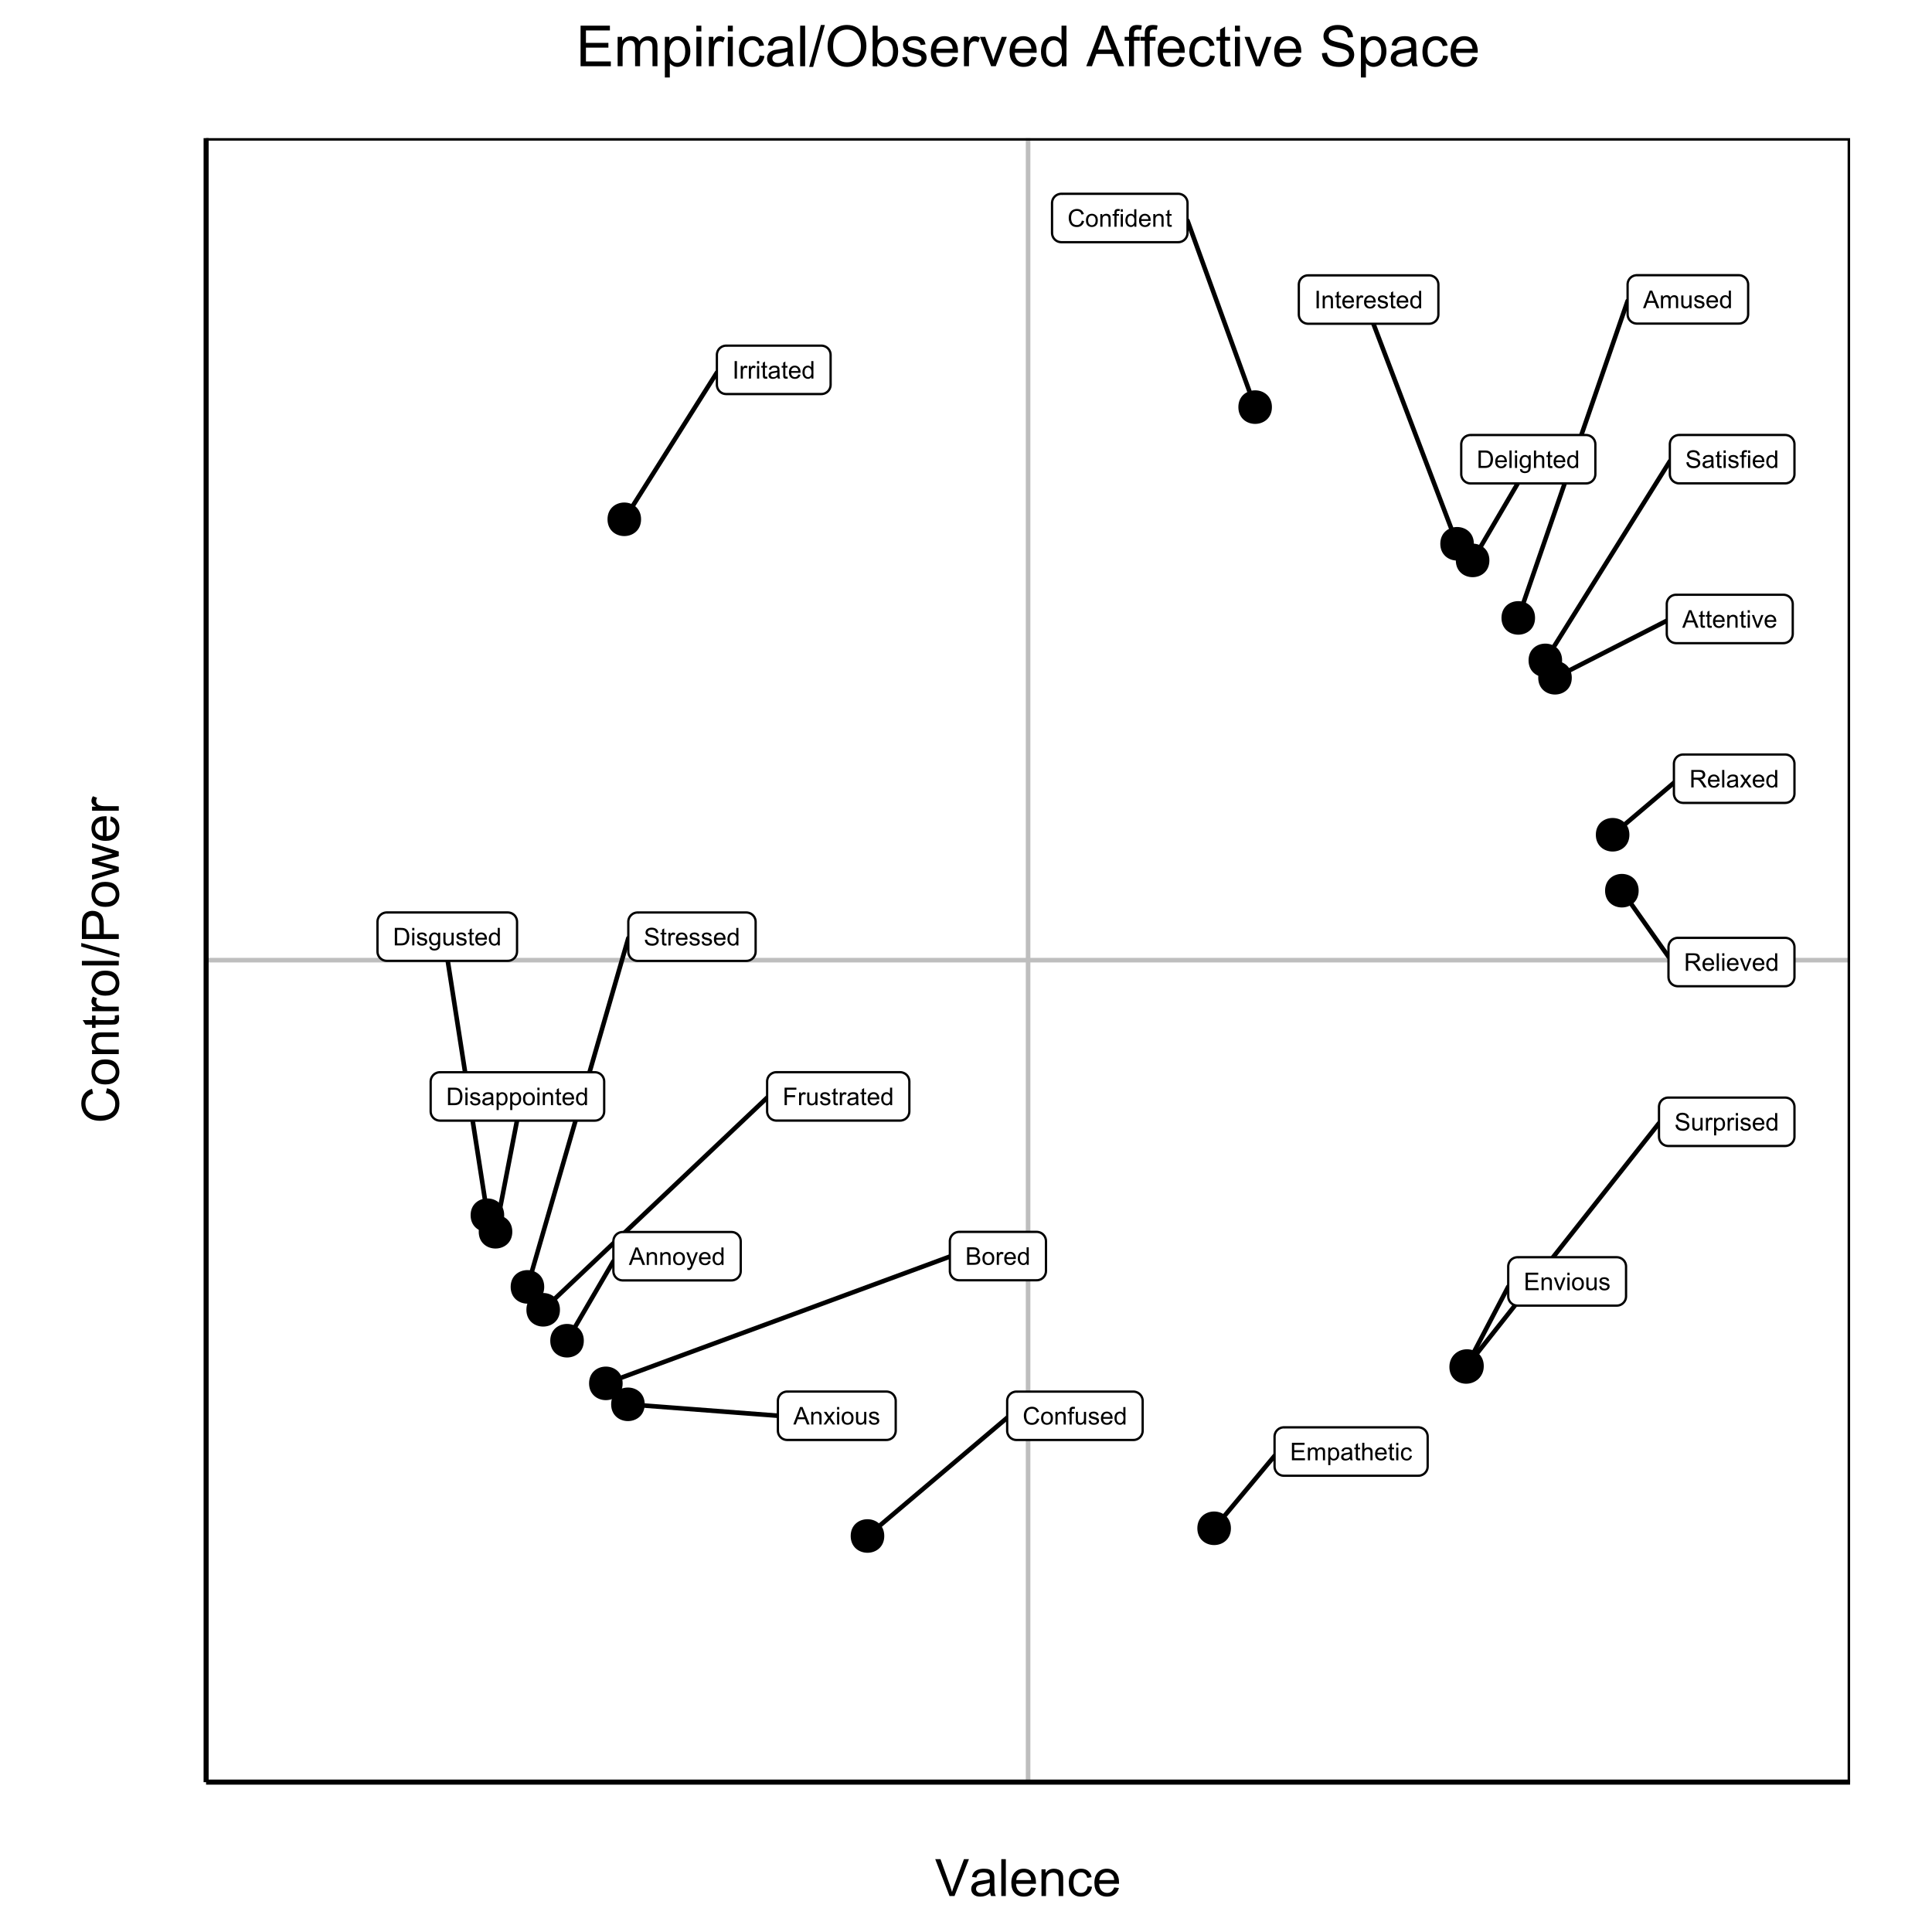 <?xml version="1.0" encoding="UTF-8"?>
<svg xmlns="http://www.w3.org/2000/svg" xmlns:xlink="http://www.w3.org/1999/xlink" width="450pt" height="450pt" viewBox="0 0 450 450" version="1.1">
<defs>
<g>
<symbol overflow="visible" id="glyph0-0">
<path style="stroke:none;" d="M 0.711 0 L 0.711 -3.555 L 3.555 -3.555 L 3.555 0 Z M 0.801 -0.09 L 3.469 -0.09 L 3.469 -3.469 L 0.801 -3.469 Z M 0.801 -0.09 "/>
</symbol>
<symbol overflow="visible" id="glyph0-1">
<path style="stroke:none;" d="M 3.344 -1.43 L 3.883 -1.293 C 3.77 -0.848 3.566 -0.508 3.273 -0.277 C 2.98 -0.043 2.621 0.07 2.199 0.07 C 1.754 0.07 1.398 -0.02 1.125 -0.199 C 0.852 -0.379 0.641 -0.637 0.5 -0.977 C 0.352 -1.312 0.281 -1.676 0.285 -2.066 C 0.281 -2.488 0.363 -2.859 0.527 -3.176 C 0.688 -3.492 0.918 -3.73 1.219 -3.898 C 1.516 -4.059 1.844 -4.141 2.207 -4.145 C 2.609 -4.141 2.953 -4.039 3.234 -3.832 C 3.512 -3.621 3.703 -3.328 3.816 -2.957 L 3.285 -2.832 C 3.188 -3.125 3.051 -3.34 2.875 -3.477 C 2.691 -3.609 2.465 -3.68 2.195 -3.68 C 1.879 -3.68 1.617 -3.602 1.41 -3.453 C 1.195 -3.301 1.047 -3.102 0.965 -2.852 C 0.879 -2.598 0.836 -2.336 0.84 -2.07 C 0.836 -1.719 0.887 -1.418 0.988 -1.16 C 1.086 -0.902 1.242 -0.707 1.461 -0.582 C 1.672 -0.449 1.902 -0.387 2.152 -0.391 C 2.449 -0.387 2.707 -0.473 2.918 -0.652 C 3.129 -0.824 3.27 -1.086 3.344 -1.43 Z M 3.344 -1.43 "/>
</symbol>
<symbol overflow="visible" id="glyph0-2">
<path style="stroke:none;" d="M 0.188 -1.477 C 0.188 -2.023 0.34 -2.426 0.645 -2.691 C 0.895 -2.902 1.203 -3.012 1.574 -3.016 C 1.977 -3.012 2.309 -2.879 2.566 -2.617 C 2.824 -2.348 2.953 -1.98 2.953 -1.516 C 2.953 -1.137 2.895 -0.84 2.781 -0.621 C 2.668 -0.402 2.504 -0.23 2.285 -0.113 C 2.066 0.008 1.828 0.062 1.574 0.066 C 1.156 0.062 0.82 -0.066 0.57 -0.328 C 0.312 -0.594 0.188 -0.977 0.188 -1.477 Z M 0.703 -1.477 C 0.703 -1.098 0.785 -0.812 0.949 -0.625 C 1.113 -0.434 1.32 -0.34 1.574 -0.344 C 1.82 -0.34 2.027 -0.434 2.191 -0.625 C 2.355 -0.812 2.438 -1.102 2.441 -1.492 C 2.438 -1.855 2.355 -2.133 2.191 -2.32 C 2.023 -2.508 1.816 -2.602 1.574 -2.605 C 1.32 -2.602 1.113 -2.508 0.949 -2.324 C 0.785 -2.133 0.703 -1.852 0.703 -1.477 Z M 0.703 -1.477 "/>
</symbol>
<symbol overflow="visible" id="glyph0-3">
<path style="stroke:none;" d="M 0.375 0 L 0.375 -2.949 L 0.824 -2.949 L 0.824 -2.531 C 1.039 -2.852 1.352 -3.012 1.766 -3.016 C 1.938 -3.012 2.102 -2.98 2.254 -2.918 C 2.398 -2.855 2.508 -2.77 2.586 -2.668 C 2.656 -2.562 2.711 -2.441 2.746 -2.301 C 2.762 -2.203 2.77 -2.039 2.773 -1.812 L 2.773 0 L 2.273 0 L 2.273 -1.797 C 2.273 -1.996 2.254 -2.148 2.215 -2.25 C 2.176 -2.352 2.105 -2.43 2.008 -2.492 C 1.906 -2.551 1.789 -2.582 1.66 -2.586 C 1.441 -2.582 1.258 -2.516 1.105 -2.383 C 0.949 -2.246 0.871 -1.988 0.875 -1.613 L 0.875 0 Z M 0.375 0 "/>
</symbol>
<symbol overflow="visible" id="glyph0-4">
<path style="stroke:none;" d="M 0.496 0 L 0.496 -2.562 L 0.055 -2.562 L 0.055 -2.949 L 0.496 -2.949 L 0.496 -3.266 C 0.492 -3.461 0.508 -3.609 0.547 -3.707 C 0.594 -3.836 0.68 -3.941 0.801 -4.023 C 0.922 -4.102 1.094 -4.141 1.312 -4.145 C 1.453 -4.141 1.605 -4.125 1.777 -4.094 L 1.703 -3.656 C 1.598 -3.672 1.5 -3.68 1.41 -3.684 C 1.254 -3.68 1.145 -3.648 1.086 -3.586 C 1.02 -3.52 0.988 -3.398 0.992 -3.223 L 0.992 -2.949 L 1.566 -2.949 L 1.566 -2.562 L 0.992 -2.562 L 0.992 0 Z M 0.496 0 "/>
</symbol>
<symbol overflow="visible" id="glyph0-5">
<path style="stroke:none;" d="M 0.379 -3.5 L 0.379 -4.074 L 0.879 -4.074 L 0.879 -3.5 Z M 0.379 0 L 0.379 -2.949 L 0.879 -2.949 L 0.879 0 Z M 0.379 0 "/>
</symbol>
<symbol overflow="visible" id="glyph0-6">
<path style="stroke:none;" d="M 2.289 0 L 2.289 -0.371 C 2.098 -0.078 1.824 0.062 1.465 0.066 C 1.23 0.062 1.012 0 0.816 -0.129 C 0.613 -0.258 0.461 -0.438 0.355 -0.672 C 0.246 -0.902 0.191 -1.168 0.195 -1.473 C 0.191 -1.762 0.242 -2.031 0.34 -2.273 C 0.438 -2.512 0.582 -2.695 0.781 -2.824 C 0.977 -2.949 1.199 -3.012 1.441 -3.016 C 1.617 -3.012 1.773 -2.973 1.914 -2.902 C 2.051 -2.824 2.164 -2.73 2.258 -2.613 L 2.258 -4.074 L 2.754 -4.074 L 2.754 0 Z M 0.707 -1.473 C 0.703 -1.09 0.781 -0.809 0.945 -0.625 C 1.102 -0.434 1.293 -0.34 1.512 -0.344 C 1.73 -0.34 1.914 -0.43 2.066 -0.609 C 2.219 -0.789 2.297 -1.062 2.297 -1.43 C 2.297 -1.832 2.219 -2.129 2.062 -2.32 C 1.906 -2.508 1.715 -2.602 1.488 -2.605 C 1.266 -2.602 1.078 -2.512 0.93 -2.332 C 0.777 -2.148 0.703 -1.859 0.707 -1.473 Z M 0.707 -1.473 "/>
</symbol>
<symbol overflow="visible" id="glyph0-7">
<path style="stroke:none;" d="M 2.395 -0.949 L 2.91 -0.887 C 2.828 -0.582 2.676 -0.348 2.457 -0.184 C 2.234 -0.016 1.953 0.062 1.613 0.066 C 1.18 0.062 0.84 -0.066 0.586 -0.332 C 0.332 -0.594 0.203 -0.965 0.207 -1.449 C 0.203 -1.941 0.332 -2.328 0.59 -2.605 C 0.844 -2.875 1.176 -3.012 1.586 -3.016 C 1.98 -3.012 2.305 -2.879 2.555 -2.613 C 2.805 -2.344 2.93 -1.965 2.93 -1.48 C 2.93 -1.449 2.926 -1.406 2.926 -1.348 L 0.727 -1.348 C 0.742 -1.023 0.832 -0.773 1 -0.602 C 1.16 -0.426 1.367 -0.34 1.617 -0.344 C 1.797 -0.34 1.953 -0.387 2.086 -0.488 C 2.215 -0.582 2.316 -0.738 2.395 -0.949 Z M 0.754 -1.758 L 2.402 -1.758 C 2.379 -2.008 2.312 -2.191 2.211 -2.316 C 2.047 -2.504 1.844 -2.602 1.594 -2.605 C 1.359 -2.602 1.164 -2.523 1.012 -2.375 C 0.852 -2.219 0.766 -2.016 0.754 -1.758 Z M 0.754 -1.758 "/>
</symbol>
<symbol overflow="visible" id="glyph0-8">
<path style="stroke:none;" d="M 1.469 -0.449 L 1.539 -0.004 C 1.395 0.023 1.27 0.035 1.16 0.039 C 0.98 0.035 0.84 0.008 0.738 -0.047 C 0.637 -0.102 0.566 -0.176 0.527 -0.273 C 0.488 -0.363 0.469 -0.559 0.469 -0.863 L 0.469 -2.562 L 0.102 -2.562 L 0.102 -2.949 L 0.469 -2.949 L 0.469 -3.68 L 0.965 -3.98 L 0.965 -2.949 L 1.469 -2.949 L 1.469 -2.562 L 0.965 -2.562 L 0.965 -0.836 C 0.961 -0.691 0.969 -0.598 0.988 -0.559 C 1.004 -0.516 1.031 -0.484 1.074 -0.465 C 1.113 -0.438 1.172 -0.426 1.246 -0.43 C 1.301 -0.426 1.375 -0.434 1.469 -0.449 Z M 1.469 -0.449 "/>
</symbol>
<symbol overflow="visible" id="glyph0-9">
<path style="stroke:none;" d="M 0.531 0 L 0.531 -4.074 L 1.07 -4.074 L 1.07 0 Z M 0.531 0 "/>
</symbol>
<symbol overflow="visible" id="glyph0-10">
<path style="stroke:none;" d="M 0.371 0 L 0.371 -2.949 L 0.82 -2.949 L 0.82 -2.504 C 0.934 -2.707 1.039 -2.844 1.137 -2.914 C 1.234 -2.977 1.34 -3.012 1.457 -3.016 C 1.625 -3.012 1.797 -2.957 1.973 -2.855 L 1.801 -2.391 C 1.676 -2.461 1.555 -2.496 1.434 -2.5 C 1.32 -2.496 1.223 -2.465 1.137 -2.402 C 1.051 -2.336 0.988 -2.242 0.953 -2.129 C 0.895 -1.949 0.867 -1.754 0.871 -1.543 L 0.871 0 Z M 0.371 0 "/>
</symbol>
<symbol overflow="visible" id="glyph0-11">
<path style="stroke:none;" d="M 0.176 -0.879 L 0.668 -0.957 C 0.695 -0.754 0.773 -0.602 0.902 -0.5 C 1.027 -0.391 1.203 -0.34 1.434 -0.344 C 1.66 -0.34 1.832 -0.387 1.945 -0.484 C 2.055 -0.574 2.109 -0.684 2.113 -0.812 C 2.109 -0.926 2.059 -1.016 1.965 -1.082 C 1.895 -1.125 1.727 -1.18 1.453 -1.25 C 1.086 -1.34 0.828 -1.422 0.688 -1.492 C 0.543 -1.559 0.438 -1.652 0.367 -1.77 C 0.293 -1.887 0.258 -2.02 0.258 -2.168 C 0.258 -2.297 0.285 -2.418 0.348 -2.531 C 0.402 -2.641 0.484 -2.734 0.594 -2.812 C 0.668 -2.867 0.773 -2.914 0.91 -2.957 C 1.043 -2.992 1.188 -3.012 1.344 -3.016 C 1.57 -3.012 1.773 -2.977 1.953 -2.914 C 2.125 -2.844 2.258 -2.754 2.344 -2.645 C 2.426 -2.527 2.48 -2.379 2.516 -2.191 L 2.027 -2.121 C 2.004 -2.273 1.938 -2.391 1.832 -2.477 C 1.723 -2.559 1.574 -2.602 1.383 -2.605 C 1.148 -2.602 0.98 -2.562 0.887 -2.492 C 0.785 -2.414 0.738 -2.328 0.742 -2.227 C 0.738 -2.16 0.758 -2.102 0.805 -2.051 C 0.84 -1.996 0.906 -1.949 0.996 -1.918 C 1.043 -1.895 1.188 -1.852 1.438 -1.789 C 1.789 -1.691 2.035 -1.617 2.176 -1.559 C 2.312 -1.496 2.422 -1.406 2.504 -1.293 C 2.582 -1.176 2.625 -1.035 2.625 -0.867 C 2.625 -0.699 2.574 -0.539 2.48 -0.395 C 2.379 -0.246 2.238 -0.133 2.059 -0.055 C 1.871 0.027 1.664 0.062 1.438 0.066 C 1.051 0.062 0.758 -0.012 0.559 -0.172 C 0.355 -0.328 0.23 -0.566 0.176 -0.879 Z M 0.176 -0.879 "/>
</symbol>
<symbol overflow="visible" id="glyph0-12">
<path style="stroke:none;" d="M -0.008 0 L 1.555 -4.074 L 2.137 -4.074 L 3.805 0 L 3.191 0 L 2.715 -1.234 L 1.012 -1.234 L 0.562 0 Z M 1.168 -1.672 L 2.547 -1.672 L 2.121 -2.801 C 1.992 -3.145 1.895 -3.426 1.832 -3.645 C 1.781 -3.383 1.707 -3.121 1.613 -2.867 Z M 1.168 -1.672 "/>
</symbol>
<symbol overflow="visible" id="glyph0-13">
<path style="stroke:none;" d="M 0.375 0 L 0.375 -2.949 L 0.824 -2.949 L 0.824 -2.535 C 0.914 -2.68 1.035 -2.797 1.191 -2.883 C 1.34 -2.969 1.516 -3.012 1.719 -3.016 C 1.934 -3.012 2.113 -2.965 2.254 -2.879 C 2.391 -2.785 2.488 -2.66 2.551 -2.5 C 2.781 -2.84 3.086 -3.012 3.461 -3.016 C 3.754 -3.012 3.98 -2.93 4.137 -2.773 C 4.293 -2.609 4.371 -2.363 4.375 -2.027 L 4.375 0 L 3.875 0 L 3.875 -1.859 C 3.871 -2.055 3.855 -2.199 3.824 -2.289 C 3.789 -2.375 3.73 -2.445 3.648 -2.504 C 3.562 -2.555 3.465 -2.582 3.352 -2.586 C 3.141 -2.582 2.965 -2.516 2.832 -2.379 C 2.691 -2.238 2.625 -2.016 2.629 -1.715 L 2.629 0 L 2.129 0 L 2.129 -1.918 C 2.125 -2.137 2.086 -2.305 2.004 -2.418 C 1.922 -2.527 1.789 -2.582 1.605 -2.586 C 1.465 -2.582 1.332 -2.547 1.215 -2.473 C 1.09 -2.398 1.004 -2.289 0.953 -2.148 C 0.898 -2.004 0.871 -1.797 0.875 -1.531 L 0.875 0 Z M 0.375 0 "/>
</symbol>
<symbol overflow="visible" id="glyph0-14">
<path style="stroke:none;" d="M 2.309 0 L 2.309 -0.434 C 2.078 -0.102 1.766 0.062 1.371 0.066 C 1.199 0.062 1.035 0.035 0.887 -0.031 C 0.73 -0.094 0.617 -0.18 0.547 -0.285 C 0.469 -0.383 0.418 -0.508 0.395 -0.656 C 0.371 -0.754 0.363 -0.906 0.363 -1.121 L 0.363 -2.949 L 0.863 -2.949 L 0.863 -1.312 C 0.859 -1.051 0.871 -0.875 0.895 -0.785 C 0.922 -0.652 0.988 -0.547 1.094 -0.477 C 1.191 -0.398 1.316 -0.363 1.473 -0.363 C 1.621 -0.363 1.762 -0.398 1.895 -0.477 C 2.023 -0.551 2.117 -0.656 2.176 -0.793 C 2.227 -0.922 2.254 -1.117 2.258 -1.371 L 2.258 -2.949 L 2.758 -2.949 L 2.758 0 Z M 2.309 0 "/>
</symbol>
<symbol overflow="visible" id="glyph0-15">
<path style="stroke:none;" d="M 0.438 0 L 0.438 -4.074 L 1.844 -4.074 C 2.156 -4.07 2.398 -4.051 2.566 -4.016 C 2.801 -3.957 3 -3.859 3.164 -3.723 C 3.379 -3.535 3.539 -3.305 3.648 -3.027 C 3.754 -2.742 3.809 -2.418 3.809 -2.059 C 3.809 -1.746 3.77 -1.473 3.699 -1.234 C 3.621 -0.996 3.527 -0.801 3.418 -0.645 C 3.301 -0.488 3.18 -0.363 3.047 -0.273 C 2.914 -0.184 2.75 -0.117 2.562 -0.07 C 2.367 -0.023 2.152 0 1.91 0 Z M 0.977 -0.48 L 1.848 -0.48 C 2.113 -0.48 2.324 -0.504 2.48 -0.555 C 2.629 -0.602 2.75 -0.672 2.844 -0.766 C 2.969 -0.891 3.07 -1.062 3.141 -1.281 C 3.211 -1.496 3.246 -1.758 3.25 -2.066 C 3.246 -2.492 3.176 -2.82 3.039 -3.051 C 2.898 -3.277 2.73 -3.43 2.531 -3.508 C 2.387 -3.562 2.152 -3.59 1.832 -3.594 L 0.977 -3.594 Z M 0.977 -0.48 "/>
</symbol>
<symbol overflow="visible" id="glyph0-16">
<path style="stroke:none;" d="M 0.363 0 L 0.363 -4.074 L 0.863 -4.074 L 0.863 0 Z M 0.363 0 "/>
</symbol>
<symbol overflow="visible" id="glyph0-17">
<path style="stroke:none;" d="M 0.285 0.246 L 0.77 0.316 C 0.785 0.465 0.844 0.574 0.938 0.645 C 1.062 0.738 1.23 0.785 1.449 0.785 C 1.676 0.785 1.855 0.738 1.984 0.645 C 2.105 0.551 2.191 0.418 2.238 0.254 C 2.262 0.148 2.273 -0.062 2.277 -0.387 C 2.055 -0.129 1.781 0 1.457 0 C 1.051 0 0.738 -0.145 0.516 -0.438 C 0.293 -0.73 0.18 -1.082 0.184 -1.492 C 0.18 -1.77 0.23 -2.027 0.336 -2.27 C 0.434 -2.504 0.582 -2.688 0.777 -2.82 C 0.969 -2.945 1.195 -3.012 1.461 -3.016 C 1.805 -3.012 2.094 -2.871 2.324 -2.594 L 2.324 -2.949 L 2.785 -2.949 L 2.785 -0.398 C 2.781 0.059 2.734 0.383 2.645 0.574 C 2.547 0.766 2.398 0.918 2.199 1.031 C 1.992 1.141 1.742 1.195 1.449 1.199 C 1.094 1.195 0.812 1.117 0.598 0.961 C 0.379 0.801 0.273 0.562 0.285 0.246 Z M 0.699 -1.527 C 0.695 -1.141 0.773 -0.859 0.93 -0.68 C 1.082 -0.5 1.273 -0.41 1.508 -0.414 C 1.734 -0.41 1.926 -0.5 2.082 -0.68 C 2.234 -0.855 2.312 -1.133 2.316 -1.512 C 2.312 -1.871 2.234 -2.141 2.074 -2.328 C 1.914 -2.508 1.719 -2.602 1.496 -2.605 C 1.27 -2.602 1.082 -2.512 0.93 -2.332 C 0.773 -2.152 0.695 -1.883 0.699 -1.527 Z M 0.699 -1.527 "/>
</symbol>
<symbol overflow="visible" id="glyph0-18">
<path style="stroke:none;" d="M 0.375 0 L 0.375 -4.074 L 0.875 -4.074 L 0.875 -2.613 C 1.105 -2.879 1.402 -3.012 1.758 -3.016 C 1.977 -3.012 2.164 -2.969 2.328 -2.887 C 2.484 -2.797 2.602 -2.68 2.672 -2.531 C 2.742 -2.379 2.777 -2.156 2.777 -1.871 L 2.777 0 L 2.277 0 L 2.277 -1.871 C 2.273 -2.117 2.219 -2.301 2.113 -2.414 C 2.004 -2.527 1.852 -2.582 1.656 -2.586 C 1.504 -2.582 1.363 -2.543 1.238 -2.469 C 1.105 -2.391 1.012 -2.289 0.957 -2.156 C 0.898 -2.023 0.871 -1.84 0.875 -1.613 L 0.875 0 Z M 0.375 0 "/>
</symbol>
<symbol overflow="visible" id="glyph0-19">
<path style="stroke:none;" d="M 1.195 0 L 0.07 -2.949 L 0.602 -2.949 L 1.234 -1.184 C 1.301 -0.992 1.363 -0.793 1.422 -0.59 C 1.465 -0.742 1.527 -0.93 1.609 -1.148 L 2.266 -2.949 L 2.777 -2.949 L 1.66 0 Z M 1.195 0 "/>
</symbol>
<symbol overflow="visible" id="glyph0-20">
<path style="stroke:none;" d="M 0.254 -1.309 L 0.766 -1.352 C 0.785 -1.145 0.84 -0.977 0.93 -0.852 C 1.016 -0.719 1.152 -0.613 1.34 -0.535 C 1.523 -0.449 1.734 -0.41 1.969 -0.414 C 2.172 -0.41 2.352 -0.441 2.512 -0.504 C 2.664 -0.566 2.781 -0.648 2.863 -0.758 C 2.938 -0.859 2.977 -0.977 2.98 -1.105 C 2.977 -1.23 2.938 -1.34 2.867 -1.438 C 2.789 -1.531 2.668 -1.613 2.5 -1.68 C 2.387 -1.723 2.145 -1.789 1.773 -1.879 C 1.398 -1.969 1.137 -2.055 0.988 -2.133 C 0.793 -2.234 0.648 -2.359 0.555 -2.512 C 0.457 -2.66 0.41 -2.828 0.41 -3.02 C 0.41 -3.223 0.469 -3.414 0.586 -3.594 C 0.703 -3.77 0.871 -3.906 1.098 -4.004 C 1.316 -4.094 1.566 -4.141 1.844 -4.145 C 2.145 -4.141 2.41 -4.094 2.641 -3.996 C 2.871 -3.898 3.051 -3.754 3.176 -3.566 C 3.301 -3.375 3.367 -3.16 3.375 -2.926 L 2.859 -2.887 C 2.828 -3.141 2.73 -3.336 2.574 -3.469 C 2.41 -3.602 2.176 -3.668 1.867 -3.668 C 1.539 -3.668 1.301 -3.605 1.152 -3.488 C 1 -3.363 0.926 -3.219 0.93 -3.055 C 0.926 -2.906 0.98 -2.789 1.09 -2.695 C 1.191 -2.602 1.461 -2.504 1.902 -2.406 C 2.336 -2.305 2.637 -2.219 2.805 -2.145 C 3.039 -2.035 3.215 -1.895 3.328 -1.727 C 3.441 -1.559 3.496 -1.367 3.5 -1.148 C 3.496 -0.93 3.434 -0.723 3.312 -0.535 C 3.184 -0.34 3.008 -0.191 2.777 -0.09 C 2.543 0.02 2.281 0.07 1.992 0.07 C 1.621 0.07 1.309 0.02 1.062 -0.09 C 0.812 -0.195 0.617 -0.359 0.477 -0.574 C 0.332 -0.789 0.258 -1.031 0.254 -1.309 Z M 0.254 -1.309 "/>
</symbol>
<symbol overflow="visible" id="glyph0-21">
<path style="stroke:none;" d="M 2.301 -0.363 C 2.113 -0.207 1.934 -0.094 1.766 -0.031 C 1.59 0.035 1.406 0.062 1.215 0.066 C 0.887 0.062 0.637 -0.012 0.465 -0.172 C 0.289 -0.328 0.203 -0.531 0.207 -0.777 C 0.203 -0.922 0.238 -1.055 0.305 -1.172 C 0.367 -1.289 0.453 -1.383 0.562 -1.461 C 0.668 -1.531 0.785 -1.586 0.922 -1.625 C 1.016 -1.648 1.164 -1.676 1.367 -1.699 C 1.766 -1.746 2.062 -1.801 2.258 -1.871 C 2.258 -1.938 2.262 -1.984 2.262 -2.004 C 2.262 -2.207 2.215 -2.348 2.121 -2.434 C 1.992 -2.543 1.801 -2.602 1.551 -2.605 C 1.312 -2.602 1.141 -2.559 1.031 -2.48 C 0.918 -2.395 0.832 -2.25 0.781 -2.043 L 0.293 -2.109 C 0.336 -2.316 0.406 -2.484 0.512 -2.613 C 0.609 -2.742 0.758 -2.84 0.953 -2.91 C 1.145 -2.977 1.367 -3.012 1.621 -3.016 C 1.871 -3.012 2.074 -2.98 2.234 -2.926 C 2.391 -2.863 2.508 -2.789 2.582 -2.703 C 2.656 -2.609 2.707 -2.496 2.738 -2.363 C 2.754 -2.277 2.766 -2.125 2.766 -1.902 L 2.766 -1.238 C 2.766 -0.77 2.773 -0.477 2.797 -0.352 C 2.812 -0.227 2.855 -0.109 2.922 0 L 2.402 0 C 2.348 -0.102 2.312 -0.223 2.301 -0.363 Z M 2.258 -1.48 C 2.074 -1.406 1.805 -1.344 1.441 -1.293 C 1.234 -1.258 1.086 -1.223 1.004 -1.191 C 0.918 -1.152 0.855 -1.098 0.809 -1.027 C 0.762 -0.953 0.738 -0.875 0.738 -0.793 C 0.738 -0.656 0.789 -0.547 0.891 -0.457 C 0.992 -0.367 1.137 -0.32 1.332 -0.324 C 1.52 -0.32 1.691 -0.363 1.848 -0.449 C 1.996 -0.531 2.109 -0.648 2.18 -0.797 C 2.23 -0.91 2.254 -1.074 2.258 -1.297 Z M 2.258 -1.48 "/>
</symbol>
<symbol overflow="visible" id="glyph0-22">
<path style="stroke:none;" d="M 0.449 0 L 0.449 -4.074 L 2.254 -4.074 C 2.613 -4.07 2.887 -4.035 3.078 -3.965 C 3.266 -3.891 3.418 -3.762 3.531 -3.574 C 3.645 -3.387 3.703 -3.18 3.703 -2.961 C 3.703 -2.668 3.609 -2.426 3.422 -2.23 C 3.234 -2.031 2.945 -1.906 2.555 -1.852 C 2.695 -1.781 2.805 -1.715 2.883 -1.652 C 3.039 -1.504 3.188 -1.32 3.328 -1.109 L 4.039 0 L 3.359 0 L 2.82 -0.848 C 2.66 -1.09 2.531 -1.277 2.43 -1.406 C 2.324 -1.535 2.234 -1.625 2.156 -1.68 C 2.074 -1.73 1.992 -1.766 1.91 -1.789 C 1.848 -1.797 1.746 -1.805 1.613 -1.809 L 0.988 -1.809 L 0.988 0 Z M 0.988 -2.277 L 2.145 -2.277 C 2.391 -2.273 2.582 -2.297 2.723 -2.352 C 2.859 -2.398 2.965 -2.48 3.039 -2.598 C 3.109 -2.707 3.145 -2.828 3.148 -2.961 C 3.145 -3.148 3.074 -3.309 2.938 -3.438 C 2.797 -3.559 2.578 -3.621 2.277 -3.625 L 0.988 -3.625 Z M 0.988 -2.277 "/>
</symbol>
<symbol overflow="visible" id="glyph0-23">
<path style="stroke:none;" d="M 0.043 0 L 1.121 -1.535 L 0.121 -2.949 L 0.746 -2.949 L 1.199 -2.258 C 1.281 -2.125 1.352 -2.016 1.406 -1.93 C 1.484 -2.047 1.559 -2.156 1.633 -2.254 L 2.129 -2.949 L 2.727 -2.949 L 1.707 -1.562 L 2.805 0 L 2.191 0 L 1.582 -0.918 L 1.422 -1.164 L 0.648 0 Z M 0.043 0 "/>
</symbol>
<symbol overflow="visible" id="glyph0-24">
<path style="stroke:none;" d="M 0.375 1.133 L 0.375 -2.949 L 0.832 -2.949 L 0.832 -2.566 C 0.938 -2.715 1.059 -2.824 1.195 -2.902 C 1.328 -2.973 1.492 -3.012 1.688 -3.016 C 1.938 -3.012 2.156 -2.945 2.352 -2.82 C 2.539 -2.688 2.688 -2.508 2.789 -2.273 C 2.887 -2.039 2.934 -1.777 2.938 -1.496 C 2.934 -1.191 2.879 -0.922 2.773 -0.68 C 2.664 -0.438 2.508 -0.25 2.301 -0.125 C 2.094 0.004 1.879 0.062 1.652 0.066 C 1.484 0.062 1.332 0.031 1.203 -0.039 C 1.066 -0.105 0.957 -0.195 0.875 -0.305 L 0.875 1.133 Z M 0.828 -1.457 C 0.824 -1.078 0.902 -0.797 1.059 -0.617 C 1.211 -0.43 1.398 -0.34 1.617 -0.344 C 1.836 -0.34 2.023 -0.434 2.188 -0.625 C 2.344 -0.812 2.426 -1.105 2.426 -1.5 C 2.426 -1.875 2.348 -2.156 2.191 -2.344 C 2.035 -2.531 1.852 -2.625 1.641 -2.625 C 1.426 -2.625 1.234 -2.523 1.074 -2.324 C 0.906 -2.125 0.824 -1.836 0.828 -1.457 Z M 0.828 -1.457 "/>
</symbol>
<symbol overflow="visible" id="glyph0-25">
<path style="stroke:none;" d="M 0.449 0 L 0.449 -4.074 L 3.395 -4.074 L 3.395 -3.594 L 0.988 -3.594 L 0.988 -2.344 L 3.242 -2.344 L 3.242 -1.867 L 0.988 -1.867 L 0.988 -0.48 L 3.488 -0.48 L 3.488 0 Z M 0.449 0 "/>
</symbol>
<symbol overflow="visible" id="glyph0-26">
<path style="stroke:none;" d="M 2.301 -1.082 L 2.793 -1.016 C 2.734 -0.672 2.598 -0.406 2.379 -0.219 C 2.156 -0.027 1.883 0.062 1.562 0.066 C 1.156 0.062 0.832 -0.066 0.59 -0.328 C 0.344 -0.594 0.223 -0.973 0.223 -1.465 C 0.223 -1.781 0.273 -2.059 0.379 -2.301 C 0.484 -2.539 0.645 -2.719 0.863 -2.836 C 1.074 -2.953 1.309 -3.012 1.566 -3.016 C 1.883 -3.012 2.145 -2.93 2.352 -2.773 C 2.555 -2.609 2.688 -2.379 2.746 -2.082 L 2.258 -2.008 C 2.211 -2.203 2.129 -2.352 2.012 -2.453 C 1.891 -2.551 1.75 -2.602 1.586 -2.605 C 1.332 -2.602 1.125 -2.512 0.969 -2.336 C 0.809 -2.152 0.73 -1.867 0.734 -1.477 C 0.73 -1.078 0.809 -0.789 0.961 -0.613 C 1.113 -0.43 1.312 -0.34 1.559 -0.344 C 1.754 -0.34 1.914 -0.398 2.047 -0.523 C 2.176 -0.641 2.262 -0.828 2.301 -1.082 Z M 2.301 -1.082 "/>
</symbol>
<symbol overflow="visible" id="glyph0-27">
<path style="stroke:none;" d="M 0.418 0 L 0.418 -4.074 L 1.945 -4.074 C 2.254 -4.07 2.5 -4.031 2.691 -3.949 C 2.879 -3.863 3.027 -3.734 3.137 -3.566 C 3.238 -3.395 3.293 -3.215 3.297 -3.031 C 3.293 -2.852 3.246 -2.688 3.152 -2.539 C 3.059 -2.383 2.914 -2.262 2.727 -2.168 C 2.969 -2.094 3.16 -1.969 3.293 -1.797 C 3.426 -1.621 3.492 -1.414 3.492 -1.18 C 3.492 -0.984 3.449 -0.809 3.371 -0.648 C 3.285 -0.48 3.188 -0.355 3.07 -0.27 C 2.953 -0.18 2.805 -0.109 2.625 -0.066 C 2.445 -0.02 2.227 0 1.969 0 Z M 0.957 -2.363 L 1.836 -2.363 C 2.07 -2.359 2.242 -2.375 2.352 -2.41 C 2.484 -2.445 2.59 -2.512 2.66 -2.609 C 2.73 -2.703 2.766 -2.824 2.766 -2.969 C 2.766 -3.102 2.73 -3.219 2.668 -3.324 C 2.598 -3.426 2.504 -3.496 2.387 -3.535 C 2.262 -3.57 2.059 -3.59 1.77 -3.594 L 0.957 -3.594 Z M 0.957 -0.48 L 1.969 -0.48 C 2.141 -0.48 2.262 -0.484 2.336 -0.5 C 2.457 -0.52 2.562 -0.559 2.648 -0.609 C 2.73 -0.66 2.797 -0.734 2.852 -0.836 C 2.902 -0.934 2.93 -1.047 2.934 -1.18 C 2.93 -1.328 2.891 -1.461 2.816 -1.578 C 2.734 -1.688 2.625 -1.766 2.492 -1.812 C 2.352 -1.855 2.156 -1.879 1.898 -1.883 L 0.957 -1.883 Z M 0.957 -0.48 "/>
</symbol>
<symbol overflow="visible" id="glyph0-28">
<path style="stroke:none;" d="M 0.469 0 L 0.469 -4.074 L 3.215 -4.074 L 3.215 -3.594 L 1.004 -3.594 L 1.004 -2.332 L 2.918 -2.332 L 2.918 -1.852 L 1.004 -1.852 L 1.004 0 Z M 0.469 0 "/>
</symbol>
<symbol overflow="visible" id="glyph0-29">
<path style="stroke:none;" d="M 0.352 1.137 L 0.297 0.668 C 0.402 0.695 0.496 0.707 0.582 0.711 C 0.691 0.707 0.781 0.691 0.848 0.656 C 0.914 0.617 0.969 0.562 1.016 0.5 C 1.043 0.445 1.094 0.324 1.168 0.129 C 1.172 0.098 1.188 0.055 1.211 0.004 L 0.09 -2.949 L 0.629 -2.949 L 1.246 -1.242 C 1.32 -1.023 1.391 -0.793 1.457 -0.559 C 1.512 -0.785 1.582 -1.012 1.664 -1.23 L 2.297 -2.949 L 2.797 -2.949 L 1.672 0.051 C 1.547 0.371 1.453 0.594 1.391 0.719 C 1.297 0.883 1.195 1.004 1.086 1.082 C 0.969 1.156 0.832 1.195 0.676 1.199 C 0.574 1.195 0.469 1.176 0.352 1.137 Z M 0.352 1.137 "/>
</symbol>
<symbol overflow="visible" id="glyph1-0">
<path style="stroke:none;" d="M 1.5 0 L 1.5 -7.5 L 7.5 -7.5 L 7.5 0 Z M 1.688 -0.188 L 7.312 -0.188 L 7.312 -7.312 L 1.688 -7.312 Z M 1.688 -0.188 "/>
</symbol>
<symbol overflow="visible" id="glyph1-1">
<path style="stroke:none;" d="M 3.383 0 L 0.055 -8.59 L 1.281 -8.59 L 3.516 -2.352 C 3.695 -1.848 3.844 -1.379 3.969 -0.945 C 4.094 -1.41 4.25 -1.879 4.43 -2.352 L 6.75 -8.59 L 7.91 -8.59 L 4.547 0 Z M 3.383 0 "/>
</symbol>
<symbol overflow="visible" id="glyph1-2">
<path style="stroke:none;" d="M 4.852 -0.766 C 4.461 -0.434 4.082 -0.199 3.723 -0.062 C 3.355 0.074 2.969 0.141 2.562 0.141 C 1.875 0.141 1.352 -0.023 0.984 -0.359 C 0.617 -0.688 0.434 -1.117 0.434 -1.641 C 0.434 -1.945 0.5 -2.223 0.641 -2.473 C 0.777 -2.723 0.961 -2.926 1.188 -3.082 C 1.41 -3.234 1.664 -3.348 1.945 -3.43 C 2.152 -3.477 2.465 -3.531 2.883 -3.586 C 3.734 -3.688 4.359 -3.809 4.766 -3.949 C 4.766 -4.09 4.77 -4.18 4.77 -4.227 C 4.77 -4.648 4.668 -4.953 4.469 -5.133 C 4.199 -5.371 3.801 -5.488 3.27 -5.492 C 2.77 -5.488 2.402 -5.402 2.168 -5.23 C 1.934 -5.055 1.758 -4.746 1.648 -4.305 L 0.617 -4.445 C 0.707 -4.887 0.863 -5.242 1.078 -5.516 C 1.289 -5.781 1.598 -5.992 2.008 -6.141 C 2.41 -6.289 2.883 -6.363 3.422 -6.363 C 3.953 -6.363 4.383 -6.301 4.715 -6.176 C 5.047 -6.051 5.293 -5.891 5.449 -5.703 C 5.605 -5.512 5.715 -5.273 5.777 -4.984 C 5.809 -4.805 5.824 -4.48 5.828 -4.016 L 5.828 -2.609 C 5.824 -1.625 5.848 -1.004 5.895 -0.746 C 5.941 -0.484 6.031 -0.238 6.164 0 L 5.062 0 C 4.953 -0.219 4.883 -0.473 4.852 -0.766 Z M 4.766 -3.125 C 4.375 -2.965 3.801 -2.832 3.039 -2.727 C 2.605 -2.66 2.301 -2.59 2.121 -2.516 C 1.941 -2.434 1.801 -2.32 1.703 -2.172 C 1.605 -2.02 1.559 -1.852 1.559 -1.672 C 1.559 -1.387 1.664 -1.152 1.875 -0.969 C 2.086 -0.777 2.398 -0.684 2.812 -0.688 C 3.219 -0.684 3.578 -0.773 3.895 -0.953 C 4.211 -1.129 4.445 -1.371 4.594 -1.68 C 4.707 -1.918 4.762 -2.27 4.766 -2.734 Z M 4.766 -3.125 "/>
</symbol>
<symbol overflow="visible" id="glyph1-3">
<path style="stroke:none;" d="M 0.766 0 L 0.766 -8.59 L 1.82 -8.59 L 1.82 0 Z M 0.766 0 "/>
</symbol>
<symbol overflow="visible" id="glyph1-4">
<path style="stroke:none;" d="M 5.051 -2.004 L 6.141 -1.867 C 5.969 -1.23 5.648 -0.738 5.184 -0.387 C 4.719 -0.035 4.125 0.141 3.406 0.141 C 2.492 0.141 1.77 -0.137 1.238 -0.699 C 0.699 -1.254 0.434 -2.043 0.438 -3.059 C 0.434 -4.105 0.703 -4.918 1.246 -5.496 C 1.781 -6.074 2.48 -6.363 3.344 -6.363 C 4.176 -6.363 4.855 -6.078 5.383 -5.512 C 5.91 -4.945 6.176 -4.148 6.176 -3.125 C 6.176 -3.059 6.172 -2.965 6.172 -2.844 L 1.531 -2.844 C 1.562 -2.156 1.758 -1.633 2.109 -1.27 C 2.457 -0.906 2.891 -0.727 3.41 -0.727 C 3.797 -0.727 4.125 -0.828 4.402 -1.031 C 4.672 -1.234 4.891 -1.559 5.051 -2.004 Z M 1.586 -3.711 L 5.062 -3.711 C 5.016 -4.227 4.883 -4.621 4.664 -4.887 C 4.328 -5.293 3.891 -5.496 3.359 -5.496 C 2.871 -5.496 2.465 -5.332 2.137 -5.008 C 1.805 -4.684 1.621 -4.25 1.586 -3.711 Z M 1.586 -3.711 "/>
</symbol>
<symbol overflow="visible" id="glyph1-5">
<path style="stroke:none;" d="M 0.789 0 L 0.789 -6.223 L 1.742 -6.223 L 1.742 -5.336 C 2.195 -6.02 2.855 -6.363 3.719 -6.363 C 4.09 -6.363 4.434 -6.293 4.754 -6.16 C 5.066 -6.023 5.305 -5.848 5.461 -5.633 C 5.617 -5.41 5.727 -5.152 5.789 -4.852 C 5.828 -4.656 5.848 -4.312 5.848 -3.828 L 5.848 0 L 4.793 0 L 4.793 -3.785 C 4.793 -4.215 4.75 -4.535 4.668 -4.75 C 4.586 -4.961 4.441 -5.129 4.234 -5.258 C 4.023 -5.383 3.777 -5.449 3.5 -5.449 C 3.047 -5.449 2.66 -5.305 2.332 -5.02 C 2.004 -4.734 1.84 -4.195 1.844 -3.398 L 1.844 0 Z M 0.789 0 "/>
</symbol>
<symbol overflow="visible" id="glyph1-6">
<path style="stroke:none;" d="M 4.852 -2.281 L 5.891 -2.145 C 5.773 -1.426 5.484 -0.863 5.02 -0.465 C 4.551 -0.059 3.977 0.141 3.297 0.141 C 2.445 0.141 1.762 -0.137 1.246 -0.695 C 0.727 -1.25 0.469 -2.047 0.469 -3.086 C 0.469 -3.754 0.578 -4.344 0.801 -4.852 C 1.023 -5.355 1.363 -5.73 1.816 -5.984 C 2.27 -6.234 2.766 -6.363 3.305 -6.363 C 3.98 -6.363 4.531 -6.191 4.965 -5.848 C 5.391 -5.504 5.668 -5.02 5.789 -4.395 L 4.766 -4.234 C 4.664 -4.652 4.492 -4.969 4.246 -5.18 C 3.996 -5.391 3.695 -5.496 3.344 -5.496 C 2.809 -5.496 2.379 -5.305 2.051 -4.922 C 1.719 -4.539 1.551 -3.938 1.555 -3.117 C 1.551 -2.281 1.711 -1.672 2.035 -1.293 C 2.352 -0.914 2.77 -0.727 3.289 -0.727 C 3.695 -0.727 4.043 -0.852 4.324 -1.105 C 4.602 -1.359 4.777 -1.75 4.852 -2.281 Z M 4.852 -2.281 "/>
</symbol>
<symbol overflow="visible" id="glyph2-0">
<path style="stroke:none;" d="M 0 -1.5 L -7.5 -1.5 L -7.5 -7.5 L 0 -7.5 Z M -0.188 -1.688 L -0.188 -7.312 L -7.312 -7.312 L -7.312 -1.688 Z M -0.188 -1.688 "/>
</symbol>
<symbol overflow="visible" id="glyph2-1">
<path style="stroke:none;" d="M -3.012 -7.055 L -2.723 -8.191 C -1.789 -7.953 -1.078 -7.523 -0.586 -6.906 C -0.098 -6.285 0.145 -5.527 0.148 -4.633 C 0.145 -3.707 -0.039 -2.953 -0.418 -2.375 C -0.793 -1.793 -1.34 -1.352 -2.055 -1.051 C -2.77 -0.746 -3.539 -0.598 -4.359 -0.598 C -5.254 -0.598 -6.031 -0.766 -6.699 -1.109 C -7.363 -1.449 -7.871 -1.938 -8.215 -2.57 C -8.559 -3.199 -8.73 -3.895 -8.734 -4.652 C -8.73 -5.512 -8.512 -6.234 -8.078 -6.82 C -7.637 -7.406 -7.023 -7.812 -6.234 -8.047 L -5.969 -6.926 C -6.59 -6.723 -7.047 -6.434 -7.336 -6.059 C -7.621 -5.68 -7.762 -5.203 -7.766 -4.629 C -7.762 -3.969 -7.605 -3.414 -7.289 -2.973 C -6.969 -2.527 -6.543 -2.219 -6.012 -2.039 C -5.48 -1.859 -4.93 -1.77 -4.367 -1.77 C -3.633 -1.77 -2.996 -1.875 -2.449 -2.086 C -1.902 -2.297 -1.492 -2.629 -1.227 -3.082 C -0.953 -3.531 -0.82 -4.016 -0.824 -4.539 C -0.82 -5.176 -1.004 -5.715 -1.375 -6.156 C -1.738 -6.598 -2.285 -6.898 -3.012 -7.055 Z M -3.012 -7.055 "/>
</symbol>
<symbol overflow="visible" id="glyph2-2">
<path style="stroke:none;" d="M -3.109 -0.398 C -4.262 -0.398 -5.117 -0.719 -5.672 -1.359 C -6.133 -1.895 -6.363 -2.547 -6.363 -3.316 C -6.363 -4.172 -6.082 -4.871 -5.52 -5.414 C -4.957 -5.953 -4.184 -6.223 -3.199 -6.227 C -2.395 -6.223 -1.762 -6.102 -1.309 -5.867 C -0.848 -5.625 -0.492 -5.277 -0.238 -4.82 C 0.016 -4.359 0.141 -3.859 0.141 -3.316 C 0.141 -2.441 -0.137 -1.734 -0.695 -1.203 C -1.254 -0.664 -2.059 -0.398 -3.109 -0.398 Z M -3.109 -1.484 C -2.309 -1.48 -1.711 -1.656 -1.32 -2.004 C -0.922 -2.348 -0.727 -2.785 -0.727 -3.316 C -0.727 -3.84 -0.926 -4.273 -1.324 -4.621 C -1.723 -4.969 -2.328 -5.145 -3.145 -5.145 C -3.914 -5.145 -4.496 -4.969 -4.895 -4.617 C -5.289 -4.266 -5.488 -3.832 -5.492 -3.316 C -5.488 -2.789 -5.293 -2.352 -4.898 -2.004 C -4.5 -1.656 -3.902 -1.48 -3.109 -1.484 Z M -3.109 -1.484 "/>
</symbol>
<symbol overflow="visible" id="glyph2-3">
<path style="stroke:none;" d="M 0 -0.789 L -6.223 -0.793 L -6.223 -1.742 L -5.336 -1.742 C -6.02 -2.195 -6.363 -2.855 -6.363 -3.723 C -6.363 -4.09 -6.293 -4.434 -6.16 -4.754 C -6.023 -5.066 -5.848 -5.305 -5.633 -5.461 C -5.41 -5.617 -5.152 -5.727 -4.852 -5.789 C -4.656 -5.828 -4.312 -5.848 -3.824 -5.848 L 0 -5.848 L 0 -4.793 L -3.785 -4.793 C -4.215 -4.793 -4.535 -4.75 -4.75 -4.668 C -4.961 -4.586 -5.129 -4.441 -5.258 -4.234 C -5.383 -4.023 -5.449 -3.777 -5.449 -3.5 C -5.449 -3.047 -5.305 -2.66 -5.02 -2.336 C -4.734 -2.008 -4.195 -1.844 -3.398 -1.848 L 0 -1.844 Z M 0 -0.789 "/>
</symbol>
<symbol overflow="visible" id="glyph2-4">
<path style="stroke:none;" d="M -0.941 -3.094 L -0.012 -3.246 C 0.051 -2.949 0.082 -2.684 0.082 -2.449 C 0.082 -2.066 0.023 -1.77 -0.098 -1.559 C -0.219 -1.348 -0.379 -1.199 -0.574 -1.113 C -0.77 -1.027 -1.184 -0.984 -1.82 -0.984 L -5.402 -0.984 L -5.402 -0.211 L -6.223 -0.211 L -6.223 -0.984 L -7.766 -0.984 L -8.398 -2.035 L -6.223 -2.035 L -6.223 -3.094 L -5.402 -3.094 L -5.402 -2.035 L -1.762 -2.031 C -1.461 -2.027 -1.27 -2.047 -1.184 -2.086 C -1.098 -2.125 -1.027 -2.184 -0.977 -2.27 C -0.926 -2.352 -0.902 -2.473 -0.902 -2.633 C -0.902 -2.742 -0.914 -2.898 -0.941 -3.094 Z M -0.941 -3.094 "/>
</symbol>
<symbol overflow="visible" id="glyph2-5">
<path style="stroke:none;" d="M 0 -0.781 L -6.223 -0.781 L -6.223 -1.73 L -5.281 -1.73 C -5.719 -1.969 -6.012 -2.191 -6.152 -2.398 C -6.293 -2.602 -6.363 -2.828 -6.363 -3.078 C -6.363 -3.43 -6.25 -3.793 -6.023 -4.16 L -5.047 -3.797 C -5.195 -3.539 -5.273 -3.281 -5.273 -3.023 C -5.273 -2.793 -5.203 -2.586 -5.066 -2.402 C -4.926 -2.219 -4.734 -2.086 -4.488 -2.012 C -4.113 -1.891 -3.703 -1.832 -3.258 -1.836 L 0 -1.836 Z M 0 -0.781 "/>
</symbol>
<symbol overflow="visible" id="glyph2-6">
<path style="stroke:none;" d="M 0 -0.766 L -8.59 -0.77 L -8.59 -1.824 L 0 -1.82 Z M 0 -0.766 "/>
</symbol>
<symbol overflow="visible" id="glyph2-7">
<path style="stroke:none;" d="M 0.148 0 L -8.734 -2.492 L -8.734 -3.336 L 0.148 -0.852 Z M 0.148 0 "/>
</symbol>
<symbol overflow="visible" id="glyph2-8">
<path style="stroke:none;" d="M 0 -0.926 L -8.59 -0.926 L -8.59 -4.168 C -8.59 -4.734 -8.562 -5.172 -8.508 -5.473 C -8.438 -5.895 -8.301 -6.246 -8.105 -6.531 C -7.906 -6.816 -7.633 -7.047 -7.277 -7.223 C -6.918 -7.395 -6.527 -7.48 -6.105 -7.484 C -5.371 -7.48 -4.75 -7.25 -4.25 -6.785 C -3.742 -6.316 -3.492 -5.477 -3.492 -4.266 L -3.492 -2.062 L 0 -2.062 Z M -4.508 -2.062 L -4.508 -4.281 C -4.504 -5.012 -4.641 -5.535 -4.918 -5.848 C -5.188 -6.156 -5.574 -6.309 -6.07 -6.312 C -6.43 -6.309 -6.734 -6.219 -6.992 -6.039 C -7.242 -5.855 -7.414 -5.617 -7.5 -5.32 C -7.551 -5.129 -7.574 -4.773 -7.578 -4.262 L -7.578 -2.062 Z M -4.508 -2.062 "/>
</symbol>
<symbol overflow="visible" id="glyph2-9">
<path style="stroke:none;" d="M 0 -1.938 L -6.223 -0.035 L -6.223 -1.125 L -2.633 -2.117 L -1.293 -2.484 C -1.359 -2.5 -1.789 -2.605 -2.578 -2.805 L -6.223 -3.797 L -6.223 -4.883 L -2.613 -5.812 L -1.422 -6.125 L -2.625 -6.48 L -6.223 -7.547 L -6.223 -8.57 L 0 -6.625 L 0 -5.531 L -3.727 -4.539 L -4.789 -4.301 L 0 -3.039 Z M 0 -1.938 "/>
</symbol>
<symbol overflow="visible" id="glyph2-10">
<path style="stroke:none;" d="M -2.004 -5.051 L -1.867 -6.141 C -1.23 -5.969 -0.738 -5.648 -0.387 -5.184 C -0.035 -4.719 0.141 -4.125 0.141 -3.406 C 0.141 -2.492 -0.137 -1.77 -0.699 -1.238 C -1.254 -0.703 -2.043 -0.438 -3.059 -0.441 C -4.105 -0.438 -4.918 -0.707 -5.496 -1.25 C -6.074 -1.785 -6.363 -2.484 -6.363 -3.348 C -6.363 -4.176 -6.078 -4.855 -5.512 -5.383 C -4.945 -5.91 -4.148 -6.176 -3.121 -6.176 C -3.055 -6.176 -2.961 -6.172 -2.84 -6.172 L -2.844 -1.531 C -2.156 -1.566 -1.633 -1.762 -1.27 -2.109 C -0.906 -2.457 -0.727 -2.891 -0.727 -3.41 C -0.727 -3.797 -0.828 -4.125 -1.031 -4.402 C -1.234 -4.672 -1.559 -4.891 -2.004 -5.051 Z M -3.711 -1.59 L -3.707 -5.062 C -4.227 -5.016 -4.621 -4.883 -4.887 -4.664 C -5.293 -4.328 -5.496 -3.891 -5.496 -3.359 C -5.496 -2.871 -5.332 -2.465 -5.008 -2.137 C -4.684 -1.805 -4.25 -1.621 -3.711 -1.59 Z M -3.711 -1.59 "/>
</symbol>
<symbol overflow="visible" id="glyph3-0">
<path style="stroke:none;" d="M 1.648 0 L 1.648 -8.25 L 8.25 -8.25 L 8.25 0 Z M 1.855 -0.207 L 8.043 -0.207 L 8.043 -8.043 L 1.855 -8.043 Z M 1.855 -0.207 "/>
</symbol>
<symbol overflow="visible" id="glyph3-1">
<path style="stroke:none;" d="M 1.043 0 L 1.043 -9.449 L 7.875 -9.449 L 7.875 -8.332 L 2.293 -8.332 L 2.293 -5.441 L 7.523 -5.441 L 7.523 -4.332 L 2.293 -4.332 L 2.293 -1.113 L 8.094 -1.113 L 8.094 0 Z M 1.043 0 "/>
</symbol>
<symbol overflow="visible" id="glyph3-2">
<path style="stroke:none;" d="M 0.871 0 L 0.871 -6.844 L 1.906 -6.844 L 1.906 -5.883 C 2.117 -6.219 2.406 -6.488 2.766 -6.691 C 3.121 -6.895 3.527 -6.996 3.984 -7 C 4.488 -6.996 4.902 -6.891 5.23 -6.684 C 5.555 -6.469 5.785 -6.176 5.918 -5.801 C 6.457 -6.598 7.16 -6.996 8.031 -7 C 8.707 -6.996 9.23 -6.809 9.598 -6.434 C 9.961 -6.059 10.141 -5.48 10.145 -4.699 L 10.145 0 L 8.992 0 L 8.992 -4.312 C 8.988 -4.773 8.949 -5.105 8.879 -5.312 C 8.801 -5.516 8.664 -5.68 8.469 -5.809 C 8.266 -5.93 8.035 -5.992 7.773 -5.996 C 7.289 -5.992 6.891 -5.832 6.574 -5.516 C 6.254 -5.191 6.094 -4.68 6.098 -3.977 L 6.098 0 L 4.938 0 L 4.938 -4.445 C 4.934 -4.957 4.84 -5.344 4.652 -5.605 C 4.465 -5.863 4.156 -5.992 3.727 -5.996 C 3.398 -5.992 3.094 -5.906 2.816 -5.734 C 2.539 -5.559 2.34 -5.309 2.215 -4.98 C 2.09 -4.648 2.027 -4.172 2.031 -3.551 L 2.031 0 Z M 0.871 0 "/>
</symbol>
<symbol overflow="visible" id="glyph3-3">
<path style="stroke:none;" d="M 0.871 2.625 L 0.871 -6.844 L 1.926 -6.844 L 1.926 -5.957 C 2.172 -6.301 2.453 -6.562 2.77 -6.738 C 3.082 -6.91 3.465 -6.996 3.914 -7 C 4.496 -6.996 5.008 -6.844 5.457 -6.547 C 5.902 -6.242 6.242 -5.82 6.469 -5.273 C 6.695 -4.727 6.809 -4.125 6.812 -3.473 C 6.809 -2.77 6.684 -2.141 6.434 -1.582 C 6.184 -1.02 5.816 -0.59 5.34 -0.293 C 4.855 0.004 4.352 0.152 3.828 0.156 C 3.438 0.152 3.094 0.074 2.789 -0.09 C 2.48 -0.25 2.227 -0.457 2.031 -0.711 L 2.031 2.625 Z M 1.922 -3.383 C 1.922 -2.5 2.098 -1.852 2.457 -1.43 C 2.809 -1.008 3.242 -0.797 3.75 -0.801 C 4.266 -0.797 4.707 -1.016 5.074 -1.453 C 5.441 -1.891 5.625 -2.566 5.625 -3.48 C 5.625 -4.352 5.445 -5.004 5.086 -5.438 C 4.727 -5.871 4.297 -6.086 3.805 -6.09 C 3.305 -6.086 2.867 -5.855 2.492 -5.395 C 2.109 -4.93 1.922 -4.258 1.922 -3.383 Z M 1.922 -3.383 "/>
</symbol>
<symbol overflow="visible" id="glyph3-4">
<path style="stroke:none;" d="M 0.875 -8.113 L 0.875 -9.449 L 2.035 -9.449 L 2.035 -8.113 Z M 0.875 0 L 0.875 -6.844 L 2.035 -6.844 L 2.035 0 Z M 0.875 0 "/>
</symbol>
<symbol overflow="visible" id="glyph3-5">
<path style="stroke:none;" d="M 0.855 0 L 0.855 -6.844 L 1.902 -6.844 L 1.902 -5.809 C 2.164 -6.289 2.41 -6.609 2.637 -6.766 C 2.863 -6.918 3.109 -6.996 3.383 -7 C 3.77 -6.996 4.168 -6.871 4.578 -6.625 L 4.176 -5.551 C 3.891 -5.715 3.605 -5.801 3.324 -5.801 C 3.066 -5.801 2.84 -5.723 2.641 -5.57 C 2.438 -5.418 2.293 -5.207 2.211 -4.938 C 2.078 -4.523 2.016 -4.07 2.016 -3.582 L 2.016 0 Z M 0.855 0 "/>
</symbol>
<symbol overflow="visible" id="glyph3-6">
<path style="stroke:none;" d="M 5.336 -2.508 L 6.477 -2.359 C 6.348 -1.57 6.031 -0.953 5.52 -0.512 C 5.004 -0.066 4.371 0.152 3.629 0.156 C 2.688 0.152 1.934 -0.152 1.367 -0.762 C 0.797 -1.375 0.516 -2.254 0.516 -3.398 C 0.516 -4.133 0.637 -4.777 0.883 -5.336 C 1.125 -5.887 1.496 -6.301 2 -6.582 C 2.5 -6.855 3.047 -6.996 3.637 -7 C 4.375 -6.996 4.98 -6.809 5.457 -6.434 C 5.926 -6.059 6.23 -5.523 6.367 -4.836 L 5.238 -4.66 C 5.129 -5.117 4.938 -5.465 4.668 -5.699 C 4.395 -5.93 4.066 -6.047 3.68 -6.047 C 3.094 -6.047 2.617 -5.836 2.254 -5.418 C 1.887 -4.996 1.703 -4.332 1.707 -3.43 C 1.703 -2.508 1.879 -1.84 2.234 -1.426 C 2.586 -1.004 3.047 -0.797 3.617 -0.801 C 4.07 -0.797 4.453 -0.938 4.758 -1.219 C 5.062 -1.496 5.254 -1.926 5.336 -2.508 Z M 5.336 -2.508 "/>
</symbol>
<symbol overflow="visible" id="glyph3-7">
<path style="stroke:none;" d="M 5.336 -0.844 C 4.902 -0.477 4.488 -0.219 4.094 -0.07 C 3.695 0.078 3.27 0.152 2.816 0.156 C 2.062 0.152 1.484 -0.027 1.082 -0.395 C 0.676 -0.762 0.473 -1.234 0.477 -1.805 C 0.473 -2.141 0.551 -2.445 0.703 -2.723 C 0.855 -3 1.055 -3.223 1.305 -3.391 C 1.551 -3.555 1.828 -3.68 2.141 -3.77 C 2.363 -3.824 2.707 -3.883 3.172 -3.945 C 4.105 -4.055 4.797 -4.188 5.238 -4.344 C 5.242 -4.5 5.242 -4.602 5.246 -4.648 C 5.242 -5.117 5.133 -5.449 4.918 -5.645 C 4.617 -5.902 4.18 -6.035 3.598 -6.039 C 3.051 -6.035 2.645 -5.938 2.387 -5.75 C 2.125 -5.555 1.934 -5.219 1.812 -4.738 L 0.676 -4.891 C 0.777 -5.375 0.949 -5.766 1.184 -6.066 C 1.418 -6.363 1.758 -6.594 2.211 -6.758 C 2.656 -6.914 3.176 -6.996 3.766 -7 C 4.348 -6.996 4.82 -6.926 5.188 -6.793 C 5.551 -6.652 5.82 -6.48 5.996 -6.273 C 6.164 -6.062 6.285 -5.801 6.355 -5.484 C 6.391 -5.285 6.41 -4.926 6.414 -4.414 L 6.414 -2.867 C 6.41 -1.785 6.434 -1.105 6.488 -0.82 C 6.535 -0.535 6.633 -0.262 6.781 0 L 5.57 0 C 5.445 -0.238 5.367 -0.52 5.336 -0.844 Z M 5.238 -3.434 C 4.816 -3.262 4.184 -3.113 3.344 -2.996 C 2.863 -2.926 2.527 -2.852 2.332 -2.766 C 2.133 -2.68 1.98 -2.551 1.875 -2.387 C 1.766 -2.219 1.711 -2.035 1.715 -1.836 C 1.711 -1.523 1.828 -1.266 2.066 -1.062 C 2.297 -0.852 2.641 -0.75 3.094 -0.754 C 3.539 -0.75 3.934 -0.848 4.285 -1.047 C 4.629 -1.238 4.887 -1.508 5.055 -1.852 C 5.176 -2.109 5.238 -2.496 5.238 -3.012 Z M 5.238 -3.434 "/>
</symbol>
<symbol overflow="visible" id="glyph3-8">
<path style="stroke:none;" d="M 0.844 0 L 0.844 -9.449 L 2.004 -9.449 L 2.004 0 Z M 0.844 0 "/>
</symbol>
<symbol overflow="visible" id="glyph3-9">
<path style="stroke:none;" d="M 0 0.16 L 2.738 -9.609 L 3.668 -9.609 L 0.934 0.16 Z M 0 0.16 "/>
</symbol>
<symbol overflow="visible" id="glyph3-10">
<path style="stroke:none;" d="M 0.637 -4.602 C 0.633 -6.164 1.055 -7.395 1.898 -8.285 C 2.742 -9.172 3.828 -9.613 5.164 -9.617 C 6.031 -9.613 6.816 -9.406 7.52 -8.992 C 8.215 -8.574 8.75 -7.992 9.121 -7.246 C 9.488 -6.5 9.672 -5.656 9.676 -4.711 C 9.672 -3.75 9.48 -2.891 9.094 -2.137 C 8.707 -1.379 8.156 -0.809 7.449 -0.422 C 6.738 -0.035 5.977 0.156 5.156 0.16 C 4.266 0.156 3.469 -0.055 2.77 -0.484 C 2.07 -0.91 1.539 -1.496 1.18 -2.242 C 0.812 -2.984 0.633 -3.77 0.637 -4.602 Z M 1.926 -4.582 C 1.922 -3.441 2.227 -2.543 2.844 -1.891 C 3.453 -1.234 4.223 -0.906 5.148 -0.91 C 6.09 -0.906 6.863 -1.238 7.473 -1.902 C 8.078 -2.562 8.383 -3.5 8.387 -4.719 C 8.383 -5.484 8.254 -6.156 7.996 -6.73 C 7.734 -7.305 7.355 -7.75 6.855 -8.066 C 6.355 -8.379 5.793 -8.535 5.168 -8.539 C 4.281 -8.535 3.52 -8.23 2.883 -7.625 C 2.242 -7.016 1.922 -6.004 1.926 -4.582 Z M 1.926 -4.582 "/>
</symbol>
<symbol overflow="visible" id="glyph3-11">
<path style="stroke:none;" d="M 1.941 0 L 0.863 0 L 0.863 -9.449 L 2.023 -9.449 L 2.023 -6.078 C 2.508 -6.688 3.133 -6.996 3.898 -7 C 4.316 -6.996 4.715 -6.91 5.094 -6.746 C 5.469 -6.574 5.781 -6.336 6.023 -6.031 C 6.266 -5.719 6.453 -5.348 6.594 -4.918 C 6.727 -4.48 6.797 -4.02 6.801 -3.527 C 6.797 -2.352 6.508 -1.441 5.93 -0.805 C 5.348 -0.164 4.648 0.152 3.84 0.156 C 3.027 0.152 2.395 -0.184 1.941 -0.855 Z M 1.926 -3.473 C 1.922 -2.648 2.035 -2.055 2.262 -1.695 C 2.625 -1.094 3.117 -0.797 3.746 -0.801 C 4.246 -0.797 4.684 -1.016 5.059 -1.461 C 5.426 -1.898 5.613 -2.555 5.613 -3.43 C 5.613 -4.32 5.434 -4.98 5.082 -5.406 C 4.723 -5.832 4.297 -6.047 3.797 -6.047 C 3.289 -6.047 2.848 -5.824 2.48 -5.383 C 2.105 -4.941 1.922 -4.305 1.926 -3.473 Z M 1.926 -3.473 "/>
</symbol>
<symbol overflow="visible" id="glyph3-12">
<path style="stroke:none;" d="M 0.406 -2.043 L 1.555 -2.223 C 1.613 -1.762 1.793 -1.41 2.09 -1.168 C 2.383 -0.918 2.793 -0.797 3.324 -0.801 C 3.855 -0.797 4.254 -0.906 4.512 -1.125 C 4.77 -1.34 4.898 -1.594 4.898 -1.887 C 4.898 -2.148 4.785 -2.355 4.559 -2.508 C 4.398 -2.609 4 -2.738 3.371 -2.902 C 2.516 -3.113 1.926 -3.301 1.602 -3.457 C 1.27 -3.613 1.02 -3.828 0.852 -4.105 C 0.68 -4.383 0.598 -4.691 0.598 -5.027 C 0.598 -5.332 0.668 -5.613 0.809 -5.875 C 0.949 -6.133 1.137 -6.348 1.379 -6.523 C 1.555 -6.652 1.801 -6.766 2.117 -6.859 C 2.426 -6.949 2.762 -6.996 3.121 -7 C 3.656 -6.996 4.129 -6.918 4.535 -6.766 C 4.941 -6.609 5.238 -6.398 5.434 -6.137 C 5.621 -5.871 5.754 -5.52 5.832 -5.078 L 4.699 -4.926 C 4.645 -5.273 4.492 -5.547 4.25 -5.75 C 4 -5.945 3.652 -6.047 3.203 -6.047 C 2.668 -6.047 2.289 -5.957 2.062 -5.781 C 1.836 -5.602 1.723 -5.395 1.723 -5.164 C 1.723 -5.008 1.77 -4.875 1.863 -4.758 C 1.957 -4.633 2.105 -4.527 2.309 -4.445 C 2.422 -4.402 2.762 -4.305 3.332 -4.152 C 4.148 -3.93 4.719 -3.75 5.047 -3.609 C 5.367 -3.469 5.625 -3.266 5.812 -3.004 C 5.996 -2.734 6.086 -2.402 6.09 -2.012 C 6.086 -1.621 5.973 -1.258 5.75 -0.918 C 5.523 -0.574 5.199 -0.309 4.773 -0.125 C 4.348 0.062 3.867 0.152 3.332 0.156 C 2.441 0.152 1.762 -0.031 1.297 -0.398 C 0.828 -0.766 0.531 -1.312 0.406 -2.043 Z M 0.406 -2.043 "/>
</symbol>
<symbol overflow="visible" id="glyph3-13">
<path style="stroke:none;" d="M 5.555 -2.203 L 6.754 -2.055 C 6.562 -1.352 6.211 -0.809 5.703 -0.422 C 5.188 -0.039 4.535 0.152 3.746 0.156 C 2.738 0.152 1.945 -0.152 1.363 -0.77 C 0.773 -1.383 0.48 -2.25 0.484 -3.363 C 0.48 -4.516 0.777 -5.41 1.371 -6.047 C 1.965 -6.68 2.734 -6.996 3.68 -7 C 4.594 -6.996 5.34 -6.684 5.922 -6.062 C 6.5 -5.438 6.789 -4.562 6.793 -3.434 C 6.789 -3.363 6.789 -3.258 6.785 -3.125 L 1.684 -3.125 C 1.723 -2.371 1.938 -1.797 2.32 -1.398 C 2.703 -0.996 3.18 -0.797 3.75 -0.801 C 4.176 -0.797 4.539 -0.906 4.84 -1.133 C 5.141 -1.352 5.379 -1.711 5.555 -2.203 Z M 1.746 -4.078 L 5.57 -4.078 C 5.516 -4.656 5.367 -5.086 5.129 -5.375 C 4.758 -5.82 4.281 -6.047 3.691 -6.047 C 3.16 -6.047 2.711 -5.867 2.348 -5.512 C 1.984 -5.152 1.785 -4.676 1.746 -4.078 Z M 1.746 -4.078 "/>
</symbol>
<symbol overflow="visible" id="glyph3-14">
<path style="stroke:none;" d="M 2.773 0 L 0.168 -6.844 L 1.391 -6.844 L 2.863 -2.746 C 3.02 -2.301 3.164 -1.84 3.301 -1.367 C 3.398 -1.723 3.543 -2.156 3.73 -2.668 L 5.254 -6.844 L 6.445 -6.844 L 3.855 0 Z M 2.773 0 "/>
</symbol>
<symbol overflow="visible" id="glyph3-15">
<path style="stroke:none;" d="M 5.312 0 L 5.312 -0.863 C 4.875 -0.184 4.238 0.152 3.398 0.156 C 2.852 0.152 2.348 0.004 1.891 -0.293 C 1.434 -0.594 1.078 -1.012 0.828 -1.555 C 0.574 -2.094 0.449 -2.715 0.453 -3.418 C 0.449 -4.098 0.562 -4.719 0.793 -5.273 C 1.016 -5.828 1.359 -6.254 1.816 -6.555 C 2.27 -6.848 2.777 -6.996 3.344 -7 C 3.754 -6.996 4.121 -6.91 4.445 -6.738 C 4.766 -6.562 5.027 -6.336 5.234 -6.059 L 5.234 -9.449 L 6.387 -9.449 L 6.387 0 Z M 1.645 -3.418 C 1.641 -2.535 1.824 -1.879 2.199 -1.449 C 2.566 -1.012 3.004 -0.797 3.508 -0.801 C 4.012 -0.797 4.441 -1.004 4.797 -1.422 C 5.152 -1.832 5.332 -2.465 5.332 -3.32 C 5.332 -4.254 5.148 -4.941 4.789 -5.379 C 4.422 -5.816 3.977 -6.035 3.453 -6.039 C 2.934 -6.035 2.504 -5.824 2.16 -5.406 C 1.812 -4.984 1.641 -4.32 1.645 -3.418 Z M 1.645 -3.418 "/>
</symbol>
<symbol overflow="visible" id="glyph3-16">
<path style="stroke:none;" d=""/>
</symbol>
<symbol overflow="visible" id="glyph3-17">
<path style="stroke:none;" d="M -0.02 0 L 3.609 -9.449 L 4.957 -9.449 L 8.824 0 L 7.398 0 L 6.297 -2.863 L 2.348 -2.863 L 1.309 0 Z M 2.707 -3.879 L 5.91 -3.879 L 4.926 -6.496 C 4.621 -7.289 4.398 -7.941 4.254 -8.457 C 4.133 -7.848 3.961 -7.246 3.746 -6.652 Z M 2.707 -3.879 "/>
</symbol>
<symbol overflow="visible" id="glyph3-18">
<path style="stroke:none;" d="M 1.148 0 L 1.148 -5.941 L 0.121 -5.941 L 0.121 -6.844 L 1.148 -6.844 L 1.148 -7.574 C 1.148 -8.031 1.188 -8.371 1.27 -8.598 C 1.379 -8.895 1.574 -9.141 1.859 -9.328 C 2.137 -9.516 2.531 -9.609 3.043 -9.609 C 3.363 -9.609 3.727 -9.57 4.125 -9.492 L 3.949 -8.48 C 3.707 -8.52 3.48 -8.543 3.27 -8.547 C 2.914 -8.543 2.664 -8.469 2.52 -8.32 C 2.371 -8.168 2.297 -7.887 2.301 -7.477 L 2.301 -6.844 L 3.637 -6.844 L 3.637 -5.941 L 2.301 -5.941 L 2.301 0 Z M 1.148 0 "/>
</symbol>
<symbol overflow="visible" id="glyph3-19">
<path style="stroke:none;" d="M 3.402 -1.039 L 3.57 -0.012 C 3.242 0.055 2.953 0.086 2.695 0.09 C 2.273 0.086 1.945 0.023 1.715 -0.109 C 1.48 -0.238 1.316 -0.414 1.223 -0.633 C 1.125 -0.852 1.078 -1.309 1.082 -2.004 L 1.082 -5.941 L 0.23 -5.941 L 0.23 -6.844 L 1.082 -6.844 L 1.082 -8.539 L 2.238 -9.234 L 2.238 -6.844 L 3.402 -6.844 L 3.402 -5.941 L 2.238 -5.941 L 2.238 -1.941 C 2.238 -1.605 2.258 -1.395 2.297 -1.301 C 2.336 -1.207 2.402 -1.129 2.496 -1.074 C 2.59 -1.016 2.723 -0.988 2.895 -0.992 C 3.02 -0.988 3.188 -1.004 3.402 -1.039 Z M 3.402 -1.039 "/>
</symbol>
<symbol overflow="visible" id="glyph3-20">
<path style="stroke:none;" d="M 0.594 -3.035 L 1.773 -3.141 C 1.824 -2.664 1.953 -2.273 2.16 -1.973 C 2.363 -1.668 2.68 -1.422 3.113 -1.238 C 3.539 -1.051 4.023 -0.961 4.562 -0.961 C 5.035 -0.961 5.457 -1.031 5.824 -1.172 C 6.191 -1.312 6.461 -1.504 6.641 -1.754 C 6.816 -1.996 6.906 -2.27 6.91 -2.566 C 6.906 -2.863 6.82 -3.121 6.652 -3.344 C 6.477 -3.562 6.195 -3.746 5.801 -3.898 C 5.547 -3.992 4.984 -4.148 4.117 -4.359 C 3.246 -4.566 2.637 -4.762 2.293 -4.949 C 1.84 -5.184 1.504 -5.477 1.285 -5.828 C 1.059 -6.176 0.949 -6.57 0.953 -7.008 C 0.949 -7.484 1.086 -7.93 1.359 -8.344 C 1.629 -8.758 2.023 -9.07 2.543 -9.285 C 3.062 -9.5 3.641 -9.609 4.281 -9.609 C 4.98 -9.609 5.598 -9.496 6.133 -9.27 C 6.664 -9.043 7.074 -8.711 7.367 -8.273 C 7.652 -7.836 7.809 -7.34 7.832 -6.785 L 6.633 -6.695 C 6.566 -7.293 6.348 -7.746 5.977 -8.051 C 5.605 -8.355 5.055 -8.508 4.332 -8.508 C 3.57 -8.508 3.02 -8.367 2.676 -8.09 C 2.328 -7.812 2.156 -7.48 2.16 -7.09 C 2.156 -6.75 2.277 -6.469 2.527 -6.254 C 2.762 -6.027 3.391 -5.805 4.41 -5.578 C 5.426 -5.348 6.125 -5.145 6.504 -4.977 C 7.051 -4.719 7.453 -4.398 7.719 -4.012 C 7.977 -3.621 8.109 -3.172 8.113 -2.668 C 8.109 -2.16 7.965 -1.688 7.68 -1.246 C 7.391 -0.797 6.977 -0.449 6.441 -0.207 C 5.898 0.039 5.293 0.156 4.621 0.16 C 3.766 0.156 3.051 0.035 2.473 -0.211 C 1.895 -0.461 1.438 -0.836 1.109 -1.336 C 0.777 -1.836 0.605 -2.402 0.594 -3.035 Z M 0.594 -3.035 "/>
</symbol>
</g>
<clipPath id="clip1">
  <path d="M 13.098 0 L 436.902 0 L 436.902 450 L 13.098 450 Z M 13.098 0 "/>
</clipPath>
<clipPath id="clip2">
  <path d="M 48 32.176 L 430.926 32.176 L 430.926 415.102 L 48 415.102 Z M 48 32.176 "/>
</clipPath>
<clipPath id="clip3">
  <path d="M 48 223 L 430.926 223 L 430.926 225 L 48 225 Z M 48 223 "/>
</clipPath>
<clipPath id="clip4">
  <path d="M 238 32.176 L 240 32.176 L 240 415.102 L 238 415.102 Z M 238 32.176 "/>
</clipPath>
<clipPath id="clip5">
  <path d="M 48 32.176 L 430.926 32.176 L 430.926 415.102 L 48 415.102 Z M 48 32.176 "/>
</clipPath>
</defs>
<g id="surface11">
<rect x="0" y="0" width="450" height="450" style="fill:rgb(100%,100%,100%);fill-opacity:1;stroke:none;"/>
<g clip-path="url(#clip1)" clip-rule="nonzero">
<path style="fill-rule:nonzero;fill:rgb(100%,100%,100%);fill-opacity:1;stroke-width:1.164;stroke-linecap:round;stroke-linejoin:round;stroke:rgb(100%,100%,100%);stroke-opacity:1;stroke-miterlimit:10;" d="M 13.098 450 L 436.902 450 L 436.902 0 L 13.098 0 Z M 13.098 450 "/>
</g>
<g clip-path="url(#clip2)" clip-rule="nonzero">
<path style=" stroke:none;fill-rule:nonzero;fill:rgb(100%,100%,100%);fill-opacity:1;" d="M 48 415.102 L 430.926 415.102 L 430.926 32.176 L 48 32.176 Z M 48 415.102 "/>
</g>
<g clip-path="url(#clip3)" clip-rule="nonzero">
<path style="fill:none;stroke-width:1.067;stroke-linecap:butt;stroke-linejoin:round;stroke:rgb(74.51%,74.51%,74.51%);stroke-opacity:1;stroke-miterlimit:10;" d="M 48 223.637 L 430.926 223.637 "/>
</g>
<g clip-path="url(#clip4)" clip-rule="nonzero">
<path style="fill:none;stroke-width:1.067;stroke-linecap:butt;stroke-linejoin:round;stroke:rgb(74.51%,74.51%,74.51%);stroke-opacity:1;stroke-miterlimit:10;" d="M 239.461 415.102 L 239.461 32.176 "/>
</g>
<path style="fill-rule:nonzero;fill:rgb(0%,0%,0%);fill-opacity:1;stroke-width:0.709;stroke-linecap:round;stroke-linejoin:round;stroke:rgb(0%,0%,0%);stroke-opacity:1;stroke-miterlimit:10;" d="M 295.902 94.824 C 295.902 99.566 288.793 99.566 288.793 94.824 C 288.793 90.086 295.902 90.086 295.902 94.824 "/>
<path style="fill-rule:nonzero;fill:rgb(0%,0%,0%);fill-opacity:1;stroke-width:0.709;stroke-linecap:round;stroke-linejoin:round;stroke:rgb(0%,0%,0%);stroke-opacity:1;stroke-miterlimit:10;" d="M 342.938 126.656 C 342.938 131.398 335.828 131.398 335.828 126.656 C 335.828 121.918 342.938 121.918 342.938 126.656 "/>
<path style="fill-rule:nonzero;fill:rgb(0%,0%,0%);fill-opacity:1;stroke-width:0.709;stroke-linecap:round;stroke-linejoin:round;stroke:rgb(0%,0%,0%);stroke-opacity:1;stroke-miterlimit:10;" d="M 357.188 143.922 C 357.188 148.664 350.078 148.664 350.078 143.922 C 350.078 139.184 357.188 139.184 357.188 143.922 "/>
<path style="fill-rule:nonzero;fill:rgb(0%,0%,0%);fill-opacity:1;stroke-width:0.709;stroke-linecap:round;stroke-linejoin:round;stroke:rgb(0%,0%,0%);stroke-opacity:1;stroke-miterlimit:10;" d="M 346.555 130.531 C 346.555 135.27 339.445 135.27 339.445 130.531 C 339.445 125.789 346.555 125.789 346.555 130.531 "/>
<path style="fill-rule:nonzero;fill:rgb(0%,0%,0%);fill-opacity:1;stroke-width:0.709;stroke-linecap:round;stroke-linejoin:round;stroke:rgb(0%,0%,0%);stroke-opacity:1;stroke-miterlimit:10;" d="M 365.746 157.859 C 365.746 162.602 358.637 162.602 358.637 157.859 C 358.637 153.121 365.746 153.121 365.746 157.859 "/>
<path style="fill-rule:nonzero;fill:rgb(0%,0%,0%);fill-opacity:1;stroke-width:0.709;stroke-linecap:round;stroke-linejoin:round;stroke:rgb(0%,0%,0%);stroke-opacity:1;stroke-miterlimit:10;" d="M 363.492 153.82 C 363.492 158.559 356.383 158.559 356.383 153.82 C 356.383 149.078 363.492 149.078 363.492 153.82 "/>
<path style="fill-rule:nonzero;fill:rgb(0%,0%,0%);fill-opacity:1;stroke-width:0.709;stroke-linecap:round;stroke-linejoin:round;stroke:rgb(0%,0%,0%);stroke-opacity:1;stroke-miterlimit:10;" d="M 379.164 194.434 C 379.164 199.172 372.055 199.172 372.055 194.434 C 372.055 189.691 379.164 189.691 379.164 194.434 "/>
<path style="fill-rule:nonzero;fill:rgb(0%,0%,0%);fill-opacity:1;stroke-width:0.709;stroke-linecap:round;stroke-linejoin:round;stroke:rgb(0%,0%,0%);stroke-opacity:1;stroke-miterlimit:10;" d="M 345.246 318.18 C 345.246 322.918 338.137 322.918 338.137 318.18 C 338.137 313.438 345.246 313.438 345.246 318.18 "/>
<path style="fill-rule:nonzero;fill:rgb(0%,0%,0%);fill-opacity:1;stroke-width:0.709;stroke-linecap:round;stroke-linejoin:round;stroke:rgb(0%,0%,0%);stroke-opacity:1;stroke-miterlimit:10;" d="M 381.32 207.457 C 381.32 212.199 374.207 212.199 374.207 207.457 C 374.207 202.719 381.32 202.719 381.32 207.457 "/>
<path style="fill-rule:nonzero;fill:rgb(0%,0%,0%);fill-opacity:1;stroke-width:0.709;stroke-linecap:round;stroke-linejoin:round;stroke:rgb(0%,0%,0%);stroke-opacity:1;stroke-miterlimit:10;" d="M 286.352 355.969 C 286.352 360.707 279.238 360.707 279.238 355.969 C 279.238 351.227 286.352 351.227 286.352 355.969 "/>
<path style="fill-rule:nonzero;fill:rgb(0%,0%,0%);fill-opacity:1;stroke-width:0.709;stroke-linecap:round;stroke-linejoin:round;stroke:rgb(0%,0%,0%);stroke-opacity:1;stroke-miterlimit:10;" d="M 205.609 357.762 C 205.609 362.504 198.496 362.504 198.496 357.762 C 198.496 353.023 205.609 353.023 205.609 357.762 "/>
<path style="fill-rule:nonzero;fill:rgb(0%,0%,0%);fill-opacity:1;stroke-width:0.709;stroke-linecap:round;stroke-linejoin:round;stroke:rgb(0%,0%,0%);stroke-opacity:1;stroke-miterlimit:10;" d="M 149.812 327.09 C 149.812 331.832 142.703 331.832 142.703 327.09 C 142.703 322.352 149.812 322.352 149.812 327.09 "/>
<path style="fill-rule:nonzero;fill:rgb(0%,0%,0%);fill-opacity:1;stroke-width:0.709;stroke-linecap:round;stroke-linejoin:round;stroke:rgb(0%,0%,0%);stroke-opacity:1;stroke-miterlimit:10;" d="M 144.672 322.215 C 144.672 326.953 137.559 326.953 137.559 322.215 C 137.559 317.473 144.672 317.473 144.672 322.215 "/>
<path style="fill-rule:nonzero;fill:rgb(0%,0%,0%);fill-opacity:1;stroke-width:0.709;stroke-linecap:round;stroke-linejoin:round;stroke:rgb(0%,0%,0%);stroke-opacity:1;stroke-miterlimit:10;" d="M 126.406 299.738 C 126.406 304.48 119.297 304.48 119.297 299.738 C 119.297 295 126.406 295 126.406 299.738 "/>
<path style="fill-rule:nonzero;fill:rgb(0%,0%,0%);fill-opacity:1;stroke-width:0.709;stroke-linecap:round;stroke-linejoin:round;stroke:rgb(0%,0%,0%);stroke-opacity:1;stroke-miterlimit:10;" d="M 118.973 286.898 C 118.973 291.641 111.859 291.641 111.859 286.898 C 111.859 282.16 118.973 282.16 118.973 286.898 "/>
<path style="fill-rule:nonzero;fill:rgb(0%,0%,0%);fill-opacity:1;stroke-width:0.709;stroke-linecap:round;stroke-linejoin:round;stroke:rgb(0%,0%,0%);stroke-opacity:1;stroke-miterlimit:10;" d="M 130.07 305.074 C 130.07 309.816 122.961 309.816 122.961 305.074 C 122.961 300.336 130.07 300.336 130.07 305.074 "/>
<path style="fill-rule:nonzero;fill:rgb(0%,0%,0%);fill-opacity:1;stroke-width:0.709;stroke-linecap:round;stroke-linejoin:round;stroke:rgb(0%,0%,0%);stroke-opacity:1;stroke-miterlimit:10;" d="M 345.055 318.387 C 345.055 323.129 337.945 323.129 337.945 318.387 C 337.945 313.648 345.055 313.648 345.055 318.387 "/>
<path style="fill-rule:nonzero;fill:rgb(0%,0%,0%);fill-opacity:1;stroke-width:0.709;stroke-linecap:round;stroke-linejoin:round;stroke:rgb(0%,0%,0%);stroke-opacity:1;stroke-miterlimit:10;" d="M 117.082 283.047 C 117.082 287.789 109.969 287.789 109.969 283.047 C 109.969 278.309 117.082 278.309 117.082 283.047 "/>
<path style="fill-rule:nonzero;fill:rgb(0%,0%,0%);fill-opacity:1;stroke-width:0.709;stroke-linecap:round;stroke-linejoin:round;stroke:rgb(0%,0%,0%);stroke-opacity:1;stroke-miterlimit:10;" d="M 135.629 312.277 C 135.629 317.02 128.52 317.02 128.52 312.277 C 128.52 307.539 135.629 307.539 135.629 312.277 "/>
<path style="fill-rule:nonzero;fill:rgb(0%,0%,0%);fill-opacity:1;stroke-width:0.709;stroke-linecap:round;stroke-linejoin:round;stroke:rgb(0%,0%,0%);stroke-opacity:1;stroke-miterlimit:10;" d="M 148.965 120.953 C 148.965 125.695 141.855 125.695 141.855 120.953 C 141.855 116.215 148.965 116.215 148.965 120.953 "/>
<path style="fill:none;stroke-width:1.067;stroke-linecap:round;stroke-linejoin:round;stroke:rgb(0%,0%,0%);stroke-opacity:1;stroke-miterlimit:10;" d="M 276.598 51.406 L 291.969 93.785 "/>
<path style="fill:none;stroke-width:1.067;stroke-linecap:round;stroke-linejoin:round;stroke:rgb(0%,0%,0%);stroke-opacity:1;stroke-miterlimit:10;" d="M 319.895 75.406 L 338.988 125.621 "/>
<path style="fill:none;stroke-width:1.067;stroke-linecap:round;stroke-linejoin:round;stroke:rgb(0%,0%,0%);stroke-opacity:1;stroke-miterlimit:10;" d="M 379.098 70.113 L 353.992 142.875 "/>
<path style="fill:none;stroke-width:1.067;stroke-linecap:round;stroke-linejoin:round;stroke:rgb(0%,0%,0%);stroke-opacity:1;stroke-miterlimit:10;" d="M 353.508 112.598 L 343.562 129.574 "/>
<path style="fill:none;stroke-width:1.067;stroke-linecap:round;stroke-linejoin:round;stroke:rgb(0%,0%,0%);stroke-opacity:1;stroke-miterlimit:10;" d="M 388.223 144.582 L 363.18 157.355 "/>
<path style="fill:none;stroke-width:1.067;stroke-linecap:round;stroke-linejoin:round;stroke:rgb(0%,0%,0%);stroke-opacity:1;stroke-miterlimit:10;" d="M 388.938 107.434 L 360.527 152.879 "/>
<path style="fill:none;stroke-width:1.067;stroke-linecap:round;stroke-linejoin:round;stroke:rgb(0%,0%,0%);stroke-opacity:1;stroke-miterlimit:10;" d="M 389.887 182.324 L 376.453 193.715 "/>
<path style="fill:none;stroke-width:1.067;stroke-linecap:round;stroke-linejoin:round;stroke:rgb(0%,0%,0%);stroke-opacity:1;stroke-miterlimit:10;" d="M 386.41 261.625 L 342.379 317.309 "/>
<path style="fill:none;stroke-width:1.067;stroke-linecap:round;stroke-linejoin:round;stroke:rgb(0%,0%,0%);stroke-opacity:1;stroke-miterlimit:10;" d="M 388.621 222.824 L 378.402 208.363 "/>
<path style="fill:none;stroke-width:1.067;stroke-linecap:round;stroke-linejoin:round;stroke:rgb(0%,0%,0%);stroke-opacity:1;stroke-miterlimit:10;" d="M 296.867 339.105 L 283.504 355.117 "/>
<path style="fill:none;stroke-width:1.067;stroke-linecap:round;stroke-linejoin:round;stroke:rgb(0%,0%,0%);stroke-opacity:1;stroke-miterlimit:10;" d="M 234.59 330.219 L 202.898 357.047 "/>
<path style="fill:none;stroke-width:1.067;stroke-linecap:round;stroke-linejoin:round;stroke:rgb(0%,0%,0%);stroke-opacity:1;stroke-miterlimit:10;" d="M 181.184 329.75 L 147.363 327.176 "/>
<path style="fill:none;stroke-width:1.067;stroke-linecap:round;stroke-linejoin:round;stroke:rgb(0%,0%,0%);stroke-opacity:1;stroke-miterlimit:10;" d="M 221.242 292.68 L 142.156 321.832 "/>
<path style="fill:none;stroke-width:1.067;stroke-linecap:round;stroke-linejoin:round;stroke:rgb(0%,0%,0%);stroke-opacity:1;stroke-miterlimit:10;" d="M 146.344 218.531 L 123.16 298.676 "/>
<path style="fill:none;stroke-width:1.067;stroke-linecap:round;stroke-linejoin:round;stroke:rgb(0%,0%,0%);stroke-opacity:1;stroke-miterlimit:10;" d="M 120.422 261.016 L 115.625 285.812 "/>
<path style="fill:none;stroke-width:1.067;stroke-linecap:round;stroke-linejoin:round;stroke:rgb(0%,0%,0%);stroke-opacity:1;stroke-miterlimit:10;" d="M 178.676 255.668 L 127.32 304.312 "/>
<path style="fill:none;stroke-width:1.067;stroke-linecap:round;stroke-linejoin:round;stroke:rgb(0%,0%,0%);stroke-opacity:1;stroke-miterlimit:10;" d="M 351.293 299.707 L 342.016 317.406 "/>
<path style="fill:none;stroke-width:1.067;stroke-linecap:round;stroke-linejoin:round;stroke:rgb(0%,0%,0%);stroke-opacity:1;stroke-miterlimit:10;" d="M 104.289 223.801 L 113.355 281.953 "/>
<path style="fill:none;stroke-width:1.067;stroke-linecap:round;stroke-linejoin:round;stroke:rgb(0%,0%,0%);stroke-opacity:1;stroke-miterlimit:10;" d="M 142.867 293.781 L 132.633 311.32 "/>
<path style="fill:none;stroke-width:1.067;stroke-linecap:round;stroke-linejoin:round;stroke:rgb(0%,0%,0%);stroke-opacity:1;stroke-miterlimit:10;" d="M 166.977 86.785 L 146 120.02 "/>
<path style="fill-rule:nonzero;fill:rgb(100%,100%,100%);fill-opacity:1;stroke-width:0.533;stroke-linecap:round;stroke-linejoin:round;stroke:rgb(0%,0%,0%);stroke-opacity:1;stroke-miterlimit:10;" d="M 247.199 56.41 L 274.438 56.41 L 274.352 56.406 L 274.699 56.395 L 275.039 56.324 L 275.363 56.199 L 275.664 56.027 L 275.934 55.805 L 276.164 55.547 L 276.352 55.254 L 276.488 54.934 L 276.57 54.594 L 276.598 54.25 L 276.598 47.297 L 276.57 46.949 L 276.488 46.609 L 276.352 46.293 L 276.164 45.996 L 275.934 45.738 L 275.664 45.516 L 275.363 45.344 L 275.039 45.219 L 274.699 45.152 L 274.438 45.137 L 247.199 45.137 L 247.457 45.152 L 247.113 45.137 L 246.766 45.18 L 246.434 45.277 L 246.117 45.426 L 245.832 45.621 L 245.582 45.863 L 245.371 46.141 L 245.211 46.449 L 245.102 46.777 L 245.047 47.121 L 245.039 47.297 L 245.039 54.25 L 245.047 54.074 L 245.047 54.422 L 245.102 54.766 L 245.211 55.094 L 245.371 55.402 L 245.582 55.68 L 245.832 55.922 L 246.117 56.121 L 246.434 56.27 L 246.766 56.363 L 247.113 56.406 Z M 247.199 56.41 "/>
<g style="fill:rgb(0%,0%,0%);fill-opacity:1;">
  <use xlink:href="#glyph0-1" x="248.641" y="52.809"/>
  <use xlink:href="#glyph0-2" x="252.75" y="52.809"/>
  <use xlink:href="#glyph0-3" x="255.915" y="52.809"/>
  <use xlink:href="#glyph0-4" x="259.08" y="52.809"/>
  <use xlink:href="#glyph0-5" x="260.661" y="52.809"/>
  <use xlink:href="#glyph0-6" x="261.925" y="52.809"/>
  <use xlink:href="#glyph0-7" x="265.09" y="52.809"/>
  <use xlink:href="#glyph0-3" x="268.255" y="52.809"/>
  <use xlink:href="#glyph0-8" x="271.42" y="52.809"/>
</g>
<path style="fill-rule:nonzero;fill:rgb(100%,100%,100%);fill-opacity:1;stroke-width:0.533;stroke-linecap:round;stroke-linejoin:round;stroke:rgb(0%,0%,0%);stroke-opacity:1;stroke-miterlimit:10;" d="M 304.68 75.406 L 332.867 75.406 L 332.781 75.406 L 333.129 75.391 L 333.469 75.32 L 333.793 75.199 L 334.094 75.023 L 334.363 74.805 L 334.594 74.547 L 334.781 74.25 L 334.918 73.93 L 335 73.594 L 335.027 73.246 L 335.027 66.293 L 335 65.949 L 334.918 65.609 L 334.781 65.289 L 334.594 64.996 L 334.363 64.734 L 334.094 64.516 L 333.793 64.344 L 333.469 64.219 L 333.129 64.148 L 332.867 64.133 L 304.68 64.133 L 304.941 64.148 L 304.594 64.137 L 304.25 64.176 L 303.914 64.273 L 303.602 64.422 L 303.312 64.621 L 303.062 64.863 L 302.855 65.141 L 302.691 65.449 L 302.582 65.777 L 302.527 66.121 L 302.52 66.293 L 302.52 73.246 L 302.527 73.074 L 302.527 73.422 L 302.582 73.766 L 302.691 74.094 L 302.855 74.402 L 303.062 74.68 L 303.312 74.922 L 303.602 75.117 L 303.914 75.266 L 304.25 75.363 L 304.594 75.406 Z M 304.68 75.406 "/>
<g style="fill:rgb(0%,0%,0%);fill-opacity:1;">
  <use xlink:href="#glyph0-9" x="306.121" y="71.809"/>
  <use xlink:href="#glyph0-3" x="307.702" y="71.809"/>
  <use xlink:href="#glyph0-8" x="310.867" y="71.809"/>
  <use xlink:href="#glyph0-7" x="312.448" y="71.809"/>
  <use xlink:href="#glyph0-10" x="315.613" y="71.809"/>
  <use xlink:href="#glyph0-7" x="317.508" y="71.809"/>
  <use xlink:href="#glyph0-11" x="320.673" y="71.809"/>
  <use xlink:href="#glyph0-8" x="323.518" y="71.809"/>
  <use xlink:href="#glyph0-7" x="325.099" y="71.809"/>
  <use xlink:href="#glyph0-6" x="328.264" y="71.809"/>
</g>
<path style="fill-rule:nonzero;fill:rgb(100%,100%,100%);fill-opacity:1;stroke-width:0.533;stroke-linecap:round;stroke-linejoin:round;stroke:rgb(0%,0%,0%);stroke-opacity:1;stroke-miterlimit:10;" d="M 381.258 75.371 L 405.016 75.371 L 404.93 75.367 L 405.273 75.355 L 405.617 75.285 L 405.941 75.16 L 406.242 74.988 L 406.512 74.766 L 406.742 74.508 L 406.926 74.215 L 407.062 73.895 L 407.148 73.555 L 407.176 73.211 L 407.176 66.258 L 407.148 65.91 L 407.062 65.574 L 406.926 65.254 L 406.742 64.957 L 406.512 64.699 L 406.242 64.48 L 405.941 64.305 L 405.617 64.18 L 405.273 64.113 L 405.016 64.098 L 381.258 64.098 L 381.52 64.113 L 381.172 64.098 L 380.828 64.141 L 380.492 64.238 L 380.18 64.387 L 379.895 64.582 L 379.641 64.824 L 379.434 65.102 L 379.273 65.41 L 379.16 65.738 L 379.105 66.082 L 379.098 66.258 L 379.098 73.211 L 379.105 73.035 L 379.105 73.383 L 379.16 73.727 L 379.273 74.055 L 379.434 74.363 L 379.641 74.641 L 379.895 74.883 L 380.18 75.082 L 380.492 75.23 L 380.828 75.324 L 381.172 75.367 Z M 381.258 75.371 "/>
<g style="fill:rgb(0%,0%,0%);fill-opacity:1;">
  <use xlink:href="#glyph0-12" x="382.699" y="71.77"/>
  <use xlink:href="#glyph0-13" x="386.495" y="71.77"/>
  <use xlink:href="#glyph0-14" x="391.235" y="71.77"/>
  <use xlink:href="#glyph0-11" x="394.4" y="71.77"/>
  <use xlink:href="#glyph0-7" x="397.245" y="71.77"/>
  <use xlink:href="#glyph0-6" x="400.41" y="71.77"/>
</g>
<path style="fill-rule:nonzero;fill:rgb(100%,100%,100%);fill-opacity:1;stroke-width:0.533;stroke-linecap:round;stroke-linejoin:round;stroke:rgb(0%,0%,0%);stroke-opacity:1;stroke-miterlimit:10;" d="M 342.508 112.598 L 369.43 112.598 L 369.344 112.594 L 369.691 112.582 L 370.031 112.512 L 370.355 112.387 L 370.656 112.215 L 370.926 111.996 L 371.156 111.734 L 371.344 111.441 L 371.477 111.121 L 371.562 110.785 L 371.59 110.438 L 371.59 103.484 L 371.562 103.137 L 371.477 102.801 L 371.344 102.48 L 371.156 102.188 L 370.926 101.926 L 370.656 101.707 L 370.355 101.531 L 370.031 101.41 L 369.691 101.34 L 369.43 101.324 L 342.508 101.324 L 342.766 101.34 L 342.418 101.324 L 342.074 101.367 L 341.742 101.465 L 341.426 101.613 L 341.141 101.809 L 340.891 102.051 L 340.68 102.328 L 340.52 102.637 L 340.41 102.965 L 340.352 103.309 L 340.348 103.484 L 340.348 110.438 L 340.352 110.262 L 340.352 110.609 L 340.41 110.953 L 340.52 111.285 L 340.68 111.59 L 340.891 111.871 L 341.141 112.109 L 341.426 112.309 L 341.742 112.457 L 342.074 112.555 L 342.418 112.594 Z M 342.508 112.598 "/>
<g style="fill:rgb(0%,0%,0%);fill-opacity:1;">
  <use xlink:href="#glyph0-15" x="343.945" y="108.996"/>
  <use xlink:href="#glyph0-7" x="348.055" y="108.996"/>
  <use xlink:href="#glyph0-16" x="351.22" y="108.996"/>
  <use xlink:href="#glyph0-5" x="352.484" y="108.996"/>
  <use xlink:href="#glyph0-17" x="353.748" y="108.996"/>
  <use xlink:href="#glyph0-18" x="356.913" y="108.996"/>
  <use xlink:href="#glyph0-8" x="360.078" y="108.996"/>
  <use xlink:href="#glyph0-7" x="361.659" y="108.996"/>
  <use xlink:href="#glyph0-6" x="364.824" y="108.996"/>
</g>
<path style="fill-rule:nonzero;fill:rgb(100%,100%,100%);fill-opacity:1;stroke-width:0.533;stroke-linecap:round;stroke-linejoin:round;stroke:rgb(0%,0%,0%);stroke-opacity:1;stroke-miterlimit:10;" d="M 390.383 149.805 L 415.406 149.805 L 415.316 149.801 L 415.664 149.789 L 416.008 149.719 L 416.332 149.594 L 416.633 149.422 L 416.902 149.199 L 417.133 148.941 L 417.316 148.648 L 417.453 148.328 L 417.539 147.988 L 417.566 147.645 L 417.566 140.691 L 417.539 140.344 L 417.453 140.004 L 417.316 139.688 L 417.133 139.391 L 416.902 139.133 L 416.633 138.91 L 416.332 138.738 L 416.008 138.613 L 415.664 138.547 L 415.406 138.531 L 390.383 138.531 L 390.645 138.547 L 390.297 138.531 L 389.949 138.574 L 389.617 138.668 L 389.301 138.82 L 389.016 139.016 L 388.766 139.258 L 388.559 139.535 L 388.395 139.844 L 388.285 140.172 L 388.23 140.516 L 388.223 140.691 L 388.223 147.645 L 388.23 147.469 L 388.23 147.816 L 388.285 148.16 L 388.395 148.488 L 388.559 148.797 L 388.766 149.074 L 389.016 149.316 L 389.301 149.512 L 389.617 149.664 L 389.949 149.758 L 390.297 149.801 Z M 390.383 149.805 "/>
<g style="fill:rgb(0%,0%,0%);fill-opacity:1;">
  <use xlink:href="#glyph0-12" x="391.824" y="146.203"/>
  <use xlink:href="#glyph0-8" x="395.62" y="146.203"/>
  <use xlink:href="#glyph0-8" x="397.201" y="146.203"/>
  <use xlink:href="#glyph0-7" x="398.782" y="146.203"/>
  <use xlink:href="#glyph0-3" x="401.947" y="146.203"/>
  <use xlink:href="#glyph0-8" x="405.111" y="146.203"/>
  <use xlink:href="#glyph0-5" x="406.692" y="146.203"/>
  <use xlink:href="#glyph0-19" x="407.957" y="146.203"/>
  <use xlink:href="#glyph0-7" x="410.802" y="146.203"/>
</g>
<path style="fill-rule:nonzero;fill:rgb(100%,100%,100%);fill-opacity:1;stroke-width:0.533;stroke-linecap:round;stroke-linejoin:round;stroke:rgb(0%,0%,0%);stroke-opacity:1;stroke-miterlimit:10;" d="M 391.098 112.586 L 415.805 112.586 L 415.719 112.586 L 416.066 112.57 L 416.406 112.504 L 416.73 112.379 L 417.031 112.203 L 417.301 111.984 L 417.531 111.727 L 417.715 111.43 L 417.852 111.113 L 417.938 110.773 L 417.965 110.426 L 417.965 103.473 L 417.938 103.129 L 417.852 102.789 L 417.715 102.469 L 417.531 102.176 L 417.301 101.918 L 417.031 101.695 L 416.73 101.523 L 416.406 101.398 L 416.066 101.328 L 415.805 101.312 L 391.098 101.312 L 391.359 101.328 L 391.012 101.316 L 390.668 101.359 L 390.332 101.453 L 390.02 101.602 L 389.73 101.801 L 389.48 102.043 L 389.273 102.32 L 389.109 102.629 L 389 102.957 L 388.945 103.301 L 388.938 103.473 L 388.938 110.426 L 388.945 110.254 L 388.945 110.602 L 389 110.945 L 389.109 111.273 L 389.273 111.582 L 389.48 111.859 L 389.73 112.102 L 390.02 112.297 L 390.332 112.445 L 390.668 112.543 L 391.012 112.586 Z M 391.098 112.586 "/>
<g style="fill:rgb(0%,0%,0%);fill-opacity:1;">
  <use xlink:href="#glyph0-20" x="392.539" y="108.988"/>
  <use xlink:href="#glyph0-21" x="396.335" y="108.988"/>
  <use xlink:href="#glyph0-8" x="399.499" y="108.988"/>
  <use xlink:href="#glyph0-5" x="401.08" y="108.988"/>
  <use xlink:href="#glyph0-11" x="402.345" y="108.988"/>
  <use xlink:href="#glyph0-4" x="405.19" y="108.988"/>
  <use xlink:href="#glyph0-5" x="406.771" y="108.988"/>
  <use xlink:href="#glyph0-7" x="408.035" y="108.988"/>
  <use xlink:href="#glyph0-6" x="411.2" y="108.988"/>
</g>
<path style="fill-rule:nonzero;fill:rgb(100%,100%,100%);fill-opacity:1;stroke-width:0.533;stroke-linecap:round;stroke-linejoin:round;stroke:rgb(0%,0%,0%);stroke-opacity:1;stroke-miterlimit:10;" d="M 392.047 187.012 L 415.805 187.012 L 415.719 187.008 L 416.066 186.996 L 416.406 186.926 L 416.73 186.801 L 417.031 186.629 L 417.301 186.406 L 417.531 186.148 L 417.715 185.855 L 417.852 185.535 L 417.938 185.195 L 417.965 184.852 L 417.965 177.898 L 417.938 177.551 L 417.852 177.211 L 417.715 176.895 L 417.531 176.598 L 417.301 176.34 L 417.031 176.117 L 416.73 175.945 L 416.406 175.82 L 416.066 175.754 L 415.805 175.738 L 392.047 175.738 L 392.305 175.754 L 391.957 175.738 L 391.613 175.781 L 391.281 175.879 L 390.965 176.027 L 390.68 176.223 L 390.43 176.465 L 390.219 176.742 L 390.059 177.051 L 389.949 177.379 L 389.895 177.723 L 389.887 177.898 L 389.887 184.852 L 389.895 184.676 L 389.895 185.023 L 389.949 185.367 L 390.059 185.695 L 390.219 186.004 L 390.43 186.281 L 390.68 186.523 L 390.965 186.719 L 391.281 186.871 L 391.613 186.965 L 391.957 187.008 Z M 392.047 187.012 "/>
<g style="fill:rgb(0%,0%,0%);fill-opacity:1;">
  <use xlink:href="#glyph0-22" x="393.488" y="183.41"/>
  <use xlink:href="#glyph0-7" x="397.598" y="183.41"/>
  <use xlink:href="#glyph0-16" x="400.763" y="183.41"/>
  <use xlink:href="#glyph0-21" x="402.027" y="183.41"/>
  <use xlink:href="#glyph0-23" x="405.192" y="183.41"/>
  <use xlink:href="#glyph0-7" x="408.037" y="183.41"/>
  <use xlink:href="#glyph0-6" x="411.202" y="183.41"/>
</g>
<path style="fill-rule:nonzero;fill:rgb(100%,100%,100%);fill-opacity:1;stroke-width:0.533;stroke-linecap:round;stroke-linejoin:round;stroke:rgb(0%,0%,0%);stroke-opacity:1;stroke-miterlimit:10;" d="M 388.57 266.922 L 415.805 266.922 L 415.719 266.922 L 416.066 266.906 L 416.406 266.836 L 416.73 266.715 L 417.031 266.539 L 417.301 266.32 L 417.531 266.059 L 417.715 265.766 L 417.852 265.445 L 417.938 265.109 L 417.965 264.762 L 417.965 257.809 L 417.938 257.461 L 417.852 257.125 L 417.715 256.805 L 417.531 256.512 L 417.301 256.25 L 417.031 256.031 L 416.73 255.855 L 416.406 255.734 L 416.066 255.664 L 415.805 255.648 L 388.57 255.648 L 388.832 255.664 L 388.484 255.648 L 388.137 255.691 L 387.805 255.789 L 387.488 255.938 L 387.203 256.137 L 386.953 256.375 L 386.746 256.652 L 386.582 256.961 L 386.473 257.293 L 386.418 257.633 L 386.41 257.809 L 386.41 264.762 L 386.418 264.59 L 386.418 264.938 L 386.473 265.277 L 386.582 265.609 L 386.746 265.918 L 386.953 266.195 L 387.203 266.434 L 387.488 266.633 L 387.805 266.781 L 388.137 266.879 L 388.484 266.922 Z M 388.57 266.922 "/>
<g style="fill:rgb(0%,0%,0%);fill-opacity:1;">
  <use xlink:href="#glyph0-20" x="390.012" y="263.32"/>
  <use xlink:href="#glyph0-14" x="393.807" y="263.32"/>
  <use xlink:href="#glyph0-10" x="396.972" y="263.32"/>
  <use xlink:href="#glyph0-24" x="398.867" y="263.32"/>
  <use xlink:href="#glyph0-10" x="402.032" y="263.32"/>
  <use xlink:href="#glyph0-5" x="403.927" y="263.32"/>
  <use xlink:href="#glyph0-11" x="405.191" y="263.32"/>
  <use xlink:href="#glyph0-7" x="408.036" y="263.32"/>
  <use xlink:href="#glyph0-6" x="411.201" y="263.32"/>
</g>
<path style="fill-rule:nonzero;fill:rgb(100%,100%,100%);fill-opacity:1;stroke-width:0.533;stroke-linecap:round;stroke-linejoin:round;stroke:rgb(0%,0%,0%);stroke-opacity:1;stroke-miterlimit:10;" d="M 390.781 229.715 L 415.805 229.715 L 415.719 229.711 L 416.066 229.699 L 416.406 229.629 L 416.73 229.504 L 417.031 229.332 L 417.301 229.109 L 417.531 228.852 L 417.715 228.559 L 417.852 228.238 L 417.938 227.898 L 417.965 227.555 L 417.965 220.602 L 417.938 220.254 L 417.852 219.914 L 417.715 219.598 L 417.531 219.301 L 417.301 219.043 L 417.031 218.824 L 416.73 218.648 L 416.406 218.523 L 416.066 218.457 L 415.805 218.441 L 390.781 218.441 L 391.043 218.457 L 390.695 218.441 L 390.348 218.484 L 390.016 218.582 L 389.703 218.73 L 389.414 218.926 L 389.164 219.168 L 388.957 219.445 L 388.793 219.754 L 388.684 220.082 L 388.629 220.426 L 388.621 220.602 L 388.621 227.555 L 388.629 227.379 L 388.629 227.727 L 388.684 228.07 L 388.793 228.398 L 388.957 228.707 L 389.164 228.984 L 389.414 229.227 L 389.703 229.426 L 390.016 229.574 L 390.348 229.668 L 390.695 229.711 Z M 390.781 229.715 "/>
<g style="fill:rgb(0%,0%,0%);fill-opacity:1;">
  <use xlink:href="#glyph0-22" x="392.223" y="226.113"/>
  <use xlink:href="#glyph0-7" x="396.332" y="226.113"/>
  <use xlink:href="#glyph0-16" x="399.497" y="226.113"/>
  <use xlink:href="#glyph0-5" x="400.761" y="226.113"/>
  <use xlink:href="#glyph0-7" x="402.026" y="226.113"/>
  <use xlink:href="#glyph0-19" x="405.19" y="226.113"/>
  <use xlink:href="#glyph0-7" x="408.036" y="226.113"/>
  <use xlink:href="#glyph0-6" x="411.2" y="226.113"/>
</g>
<path style="fill-rule:nonzero;fill:rgb(100%,100%,100%);fill-opacity:1;stroke-width:0.533;stroke-linecap:round;stroke-linejoin:round;stroke:rgb(0%,0%,0%);stroke-opacity:1;stroke-miterlimit:10;" d="M 299.023 343.727 L 330.371 343.727 L 330.285 343.723 L 330.633 343.711 L 330.973 343.641 L 331.297 343.516 L 331.598 343.344 L 331.867 343.125 L 332.098 342.863 L 332.285 342.57 L 332.422 342.25 L 332.504 341.91 L 332.531 341.566 L 332.531 334.613 L 332.504 334.266 L 332.422 333.93 L 332.285 333.609 L 332.098 333.316 L 331.867 333.055 L 331.598 332.836 L 331.297 332.66 L 330.973 332.539 L 330.633 332.469 L 330.371 332.453 L 299.023 332.453 L 299.285 332.469 L 298.938 332.453 L 298.594 332.496 L 298.258 332.594 L 297.945 332.742 L 297.66 332.938 L 297.41 333.18 L 297.199 333.457 L 297.039 333.766 L 296.93 334.094 L 296.871 334.438 L 296.867 334.613 L 296.867 341.566 L 296.871 341.391 L 296.871 341.738 L 296.93 342.082 L 297.039 342.414 L 297.199 342.719 L 297.41 342.996 L 297.66 343.238 L 297.945 343.438 L 298.258 343.586 L 298.594 343.684 L 298.938 343.723 Z M 299.023 343.727 "/>
<g style="fill:rgb(0%,0%,0%);fill-opacity:1;">
  <use xlink:href="#glyph0-25" x="300.465" y="340.125"/>
  <use xlink:href="#glyph0-13" x="304.26" y="340.125"/>
  <use xlink:href="#glyph0-24" x="309.001" y="340.125"/>
  <use xlink:href="#glyph0-21" x="312.165" y="340.125"/>
  <use xlink:href="#glyph0-8" x="315.33" y="340.125"/>
  <use xlink:href="#glyph0-18" x="316.911" y="340.125"/>
  <use xlink:href="#glyph0-7" x="320.076" y="340.125"/>
  <use xlink:href="#glyph0-8" x="323.241" y="340.125"/>
  <use xlink:href="#glyph0-5" x="324.822" y="340.125"/>
  <use xlink:href="#glyph0-26" x="326.086" y="340.125"/>
</g>
<path style="fill-rule:nonzero;fill:rgb(100%,100%,100%);fill-opacity:1;stroke-width:0.533;stroke-linecap:round;stroke-linejoin:round;stroke:rgb(0%,0%,0%);stroke-opacity:1;stroke-miterlimit:10;" d="M 236.75 335.402 L 263.988 335.402 L 263.902 335.398 L 264.25 335.387 L 264.59 335.316 L 264.914 335.191 L 265.215 335.02 L 265.484 334.801 L 265.715 334.539 L 265.902 334.246 L 266.035 333.926 L 266.121 333.59 L 266.148 333.242 L 266.148 326.289 L 266.121 325.941 L 266.035 325.605 L 265.902 325.285 L 265.715 324.992 L 265.484 324.73 L 265.215 324.512 L 264.914 324.336 L 264.59 324.215 L 264.25 324.145 L 263.988 324.129 L 236.75 324.129 L 237.008 324.145 L 236.66 324.129 L 236.316 324.172 L 235.98 324.27 L 235.668 324.418 L 235.383 324.613 L 235.133 324.855 L 234.922 325.133 L 234.762 325.441 L 234.652 325.77 L 234.594 326.113 L 234.59 326.289 L 234.59 333.242 L 234.594 333.066 L 234.594 333.414 L 234.652 333.758 L 234.762 334.09 L 234.922 334.395 L 235.133 334.672 L 235.383 334.914 L 235.668 335.113 L 235.98 335.262 L 236.316 335.359 L 236.66 335.398 Z M 236.75 335.402 "/>
<g style="fill:rgb(0%,0%,0%);fill-opacity:1;">
  <use xlink:href="#glyph0-1" x="238.188" y="331.801"/>
  <use xlink:href="#glyph0-2" x="242.297" y="331.801"/>
  <use xlink:href="#glyph0-3" x="245.462" y="331.801"/>
  <use xlink:href="#glyph0-4" x="248.627" y="331.801"/>
  <use xlink:href="#glyph0-14" x="250.208" y="331.801"/>
  <use xlink:href="#glyph0-11" x="253.372" y="331.801"/>
  <use xlink:href="#glyph0-7" x="256.218" y="331.801"/>
  <use xlink:href="#glyph0-6" x="259.383" y="331.801"/>
</g>
<path style="fill-rule:nonzero;fill:rgb(100%,100%,100%);fill-opacity:1;stroke-width:0.533;stroke-linecap:round;stroke-linejoin:round;stroke:rgb(0%,0%,0%);stroke-opacity:1;stroke-miterlimit:10;" d="M 183.344 335.395 L 206.469 335.395 L 206.383 335.391 L 206.73 335.379 L 207.07 335.309 L 207.395 335.184 L 207.695 335.012 L 207.965 334.793 L 208.195 334.531 L 208.379 334.238 L 208.516 333.918 L 208.602 333.582 L 208.629 333.234 L 208.629 326.281 L 208.602 325.934 L 208.516 325.598 L 208.379 325.277 L 208.195 324.984 L 207.965 324.723 L 207.695 324.504 L 207.395 324.328 L 207.07 324.207 L 206.73 324.137 L 206.469 324.121 L 183.344 324.121 L 183.605 324.137 L 183.258 324.121 L 182.91 324.164 L 182.578 324.262 L 182.262 324.41 L 181.977 324.605 L 181.727 324.848 L 181.52 325.125 L 181.355 325.434 L 181.246 325.762 L 181.191 326.105 L 181.184 326.281 L 181.184 333.234 L 181.191 333.059 L 181.191 333.406 L 181.246 333.75 L 181.355 334.082 L 181.52 334.387 L 181.727 334.668 L 181.977 334.906 L 182.262 335.105 L 182.578 335.254 L 182.91 335.352 L 183.258 335.391 Z M 183.344 335.395 "/>
<g style="fill:rgb(0%,0%,0%);fill-opacity:1;">
  <use xlink:href="#glyph0-12" x="184.785" y="331.793"/>
  <use xlink:href="#glyph0-3" x="188.581" y="331.793"/>
  <use xlink:href="#glyph0-23" x="191.746" y="331.793"/>
  <use xlink:href="#glyph0-5" x="194.591" y="331.793"/>
  <use xlink:href="#glyph0-2" x="195.855" y="331.793"/>
  <use xlink:href="#glyph0-14" x="199.02" y="331.793"/>
  <use xlink:href="#glyph0-11" x="202.185" y="331.793"/>
</g>
<path style="fill-rule:nonzero;fill:rgb(100%,100%,100%);fill-opacity:1;stroke-width:0.533;stroke-linecap:round;stroke-linejoin:round;stroke:rgb(0%,0%,0%);stroke-opacity:1;stroke-miterlimit:10;" d="M 223.402 298.199 L 241.465 298.199 L 241.379 298.195 L 241.727 298.184 L 242.066 298.113 L 242.391 297.992 L 242.691 297.816 L 242.961 297.598 L 243.191 297.336 L 243.379 297.043 L 243.516 296.723 L 243.598 296.387 L 243.625 296.039 L 243.625 289.086 L 243.598 288.738 L 243.516 288.402 L 243.379 288.082 L 243.191 287.789 L 242.961 287.527 L 242.691 287.309 L 242.391 287.133 L 242.066 287.012 L 241.727 286.941 L 241.465 286.926 L 223.402 286.926 L 223.66 286.941 L 223.312 286.926 L 222.969 286.969 L 222.637 287.066 L 222.32 287.215 L 222.035 287.414 L 221.785 287.652 L 221.574 287.93 L 221.414 288.238 L 221.305 288.57 L 221.246 288.91 L 221.242 289.086 L 221.242 296.039 L 221.246 295.863 L 221.246 296.211 L 221.305 296.555 L 221.414 296.887 L 221.574 297.191 L 221.785 297.473 L 222.035 297.711 L 222.32 297.91 L 222.637 298.059 L 222.969 298.156 L 223.312 298.195 Z M 223.402 298.199 "/>
<g style="fill:rgb(0%,0%,0%);fill-opacity:1;">
  <use xlink:href="#glyph0-27" x="224.84" y="294.598"/>
  <use xlink:href="#glyph0-2" x="228.635" y="294.598"/>
  <use xlink:href="#glyph0-10" x="231.8" y="294.598"/>
  <use xlink:href="#glyph0-7" x="233.695" y="294.598"/>
  <use xlink:href="#glyph0-6" x="236.86" y="294.598"/>
</g>
<path style="fill-rule:nonzero;fill:rgb(100%,100%,100%);fill-opacity:1;stroke-width:0.533;stroke-linecap:round;stroke-linejoin:round;stroke:rgb(0%,0%,0%);stroke-opacity:1;stroke-miterlimit:10;" d="M 148.504 223.809 L 173.84 223.809 L 173.75 223.809 L 174.098 223.793 L 174.441 223.723 L 174.766 223.602 L 175.066 223.426 L 175.336 223.207 L 175.566 222.945 L 175.75 222.652 L 175.887 222.332 L 175.973 221.996 L 176 221.648 L 176 214.695 L 175.973 214.348 L 175.887 214.012 L 175.75 213.691 L 175.566 213.398 L 175.336 213.137 L 175.066 212.918 L 174.766 212.746 L 174.441 212.621 L 174.098 212.551 L 173.84 212.535 L 148.504 212.535 L 148.762 212.551 L 148.414 212.539 L 148.07 212.578 L 147.734 212.676 L 147.422 212.824 L 147.137 213.023 L 146.887 213.262 L 146.676 213.543 L 146.516 213.848 L 146.406 214.18 L 146.348 214.523 L 146.344 214.695 L 146.344 221.648 L 146.348 221.477 L 146.348 221.824 L 146.406 222.164 L 146.516 222.496 L 146.676 222.805 L 146.887 223.082 L 147.137 223.32 L 147.422 223.52 L 147.734 223.668 L 148.07 223.766 L 148.414 223.809 Z M 148.504 223.809 "/>
<g style="fill:rgb(0%,0%,0%);fill-opacity:1;">
  <use xlink:href="#glyph0-20" x="149.945" y="220.211"/>
  <use xlink:href="#glyph0-8" x="153.741" y="220.211"/>
  <use xlink:href="#glyph0-10" x="155.322" y="220.211"/>
  <use xlink:href="#glyph0-7" x="157.217" y="220.211"/>
  <use xlink:href="#glyph0-11" x="160.382" y="220.211"/>
  <use xlink:href="#glyph0-11" x="163.227" y="220.211"/>
  <use xlink:href="#glyph0-7" x="166.072" y="220.211"/>
  <use xlink:href="#glyph0-6" x="169.237" y="220.211"/>
</g>
<path style="fill-rule:nonzero;fill:rgb(100%,100%,100%);fill-opacity:1;stroke-width:0.533;stroke-linecap:round;stroke-linejoin:round;stroke:rgb(0%,0%,0%);stroke-opacity:1;stroke-miterlimit:10;" d="M 102.469 261.016 L 138.566 261.016 L 138.48 261.012 L 138.828 261 L 139.168 260.93 L 139.492 260.805 L 139.793 260.633 L 140.062 260.414 L 140.293 260.152 L 140.48 259.859 L 140.617 259.539 L 140.699 259.203 L 140.727 258.855 L 140.727 251.902 L 140.699 251.555 L 140.617 251.219 L 140.48 250.898 L 140.293 250.605 L 140.062 250.344 L 139.793 250.125 L 139.492 249.949 L 139.168 249.828 L 138.828 249.758 L 138.566 249.742 L 102.469 249.742 L 102.73 249.758 L 102.383 249.742 L 102.035 249.785 L 101.703 249.883 L 101.391 250.031 L 101.102 250.227 L 100.852 250.469 L 100.645 250.746 L 100.48 251.055 L 100.371 251.383 L 100.316 251.727 L 100.309 251.902 L 100.309 258.855 L 100.316 258.68 L 100.316 259.027 L 100.371 259.371 L 100.48 259.703 L 100.645 260.008 L 100.852 260.289 L 101.102 260.527 L 101.391 260.727 L 101.703 260.875 L 102.035 260.973 L 102.383 261.012 Z M 102.469 261.016 "/>
<g style="fill:rgb(0%,0%,0%);fill-opacity:1;">
  <use xlink:href="#glyph0-15" x="103.91" y="257.414"/>
  <use xlink:href="#glyph0-5" x="108.02" y="257.414"/>
  <use xlink:href="#glyph0-11" x="109.284" y="257.414"/>
  <use xlink:href="#glyph0-21" x="112.129" y="257.414"/>
  <use xlink:href="#glyph0-24" x="115.294" y="257.414"/>
  <use xlink:href="#glyph0-24" x="118.459" y="257.414"/>
  <use xlink:href="#glyph0-2" x="121.624" y="257.414"/>
  <use xlink:href="#glyph0-5" x="124.788" y="257.414"/>
  <use xlink:href="#glyph0-3" x="126.053" y="257.414"/>
  <use xlink:href="#glyph0-8" x="129.218" y="257.414"/>
  <use xlink:href="#glyph0-7" x="130.799" y="257.414"/>
  <use xlink:href="#glyph0-6" x="133.963" y="257.414"/>
</g>
<path style="fill-rule:nonzero;fill:rgb(100%,100%,100%);fill-opacity:1;stroke-width:0.533;stroke-linecap:round;stroke-linejoin:round;stroke:rgb(0%,0%,0%);stroke-opacity:1;stroke-miterlimit:10;" d="M 180.836 261.008 L 209.648 261.008 L 209.559 261.008 L 209.906 260.992 L 210.246 260.922 L 210.574 260.801 L 210.875 260.625 L 211.145 260.406 L 211.375 260.145 L 211.559 259.852 L 211.695 259.531 L 211.777 259.195 L 211.805 258.848 L 211.805 251.895 L 211.777 251.547 L 211.695 251.211 L 211.559 250.891 L 211.375 250.598 L 211.145 250.336 L 210.875 250.117 L 210.574 249.945 L 210.246 249.82 L 209.906 249.75 L 209.648 249.734 L 180.836 249.734 L 181.094 249.75 L 180.746 249.738 L 180.402 249.777 L 180.066 249.875 L 179.754 250.023 L 179.469 250.223 L 179.219 250.461 L 179.008 250.742 L 178.848 251.047 L 178.738 251.379 L 178.68 251.723 L 178.676 251.895 L 178.676 258.848 L 178.68 258.676 L 178.68 259.023 L 178.738 259.367 L 178.848 259.695 L 179.008 260.004 L 179.219 260.281 L 179.469 260.523 L 179.754 260.719 L 180.066 260.867 L 180.402 260.965 L 180.746 261.008 Z M 180.836 261.008 "/>
<g style="fill:rgb(0%,0%,0%);fill-opacity:1;">
  <use xlink:href="#glyph0-28" x="182.277" y="257.41"/>
  <use xlink:href="#glyph0-10" x="185.753" y="257.41"/>
  <use xlink:href="#glyph0-14" x="187.648" y="257.41"/>
  <use xlink:href="#glyph0-11" x="190.813" y="257.41"/>
  <use xlink:href="#glyph0-8" x="193.658" y="257.41"/>
  <use xlink:href="#glyph0-10" x="195.239" y="257.41"/>
  <use xlink:href="#glyph0-21" x="197.134" y="257.41"/>
  <use xlink:href="#glyph0-8" x="200.299" y="257.41"/>
  <use xlink:href="#glyph0-7" x="201.88" y="257.41"/>
  <use xlink:href="#glyph0-6" x="205.045" y="257.41"/>
</g>
<path style="fill-rule:nonzero;fill:rgb(100%,100%,100%);fill-opacity:1;stroke-width:0.533;stroke-linecap:round;stroke-linejoin:round;stroke:rgb(0%,0%,0%);stroke-opacity:1;stroke-miterlimit:10;" d="M 353.453 304.105 L 376.578 304.105 L 376.492 304.102 L 376.84 304.086 L 377.18 304.02 L 377.504 303.895 L 377.805 303.723 L 378.074 303.5 L 378.305 303.242 L 378.492 302.949 L 378.629 302.629 L 378.711 302.289 L 378.738 301.945 L 378.738 294.988 L 378.711 294.645 L 378.629 294.305 L 378.492 293.984 L 378.305 293.691 L 378.074 293.434 L 377.805 293.211 L 377.504 293.039 L 377.18 292.914 L 376.84 292.848 L 376.578 292.832 L 353.453 292.832 L 353.715 292.848 L 353.367 292.832 L 353.023 292.875 L 352.688 292.969 L 352.375 293.121 L 352.09 293.316 L 351.836 293.559 L 351.629 293.836 L 351.469 294.145 L 351.355 294.473 L 351.301 294.816 L 351.293 294.988 L 351.293 301.945 L 351.301 301.77 L 351.301 302.117 L 351.355 302.461 L 351.469 302.789 L 351.629 303.098 L 351.836 303.375 L 352.09 303.617 L 352.375 303.812 L 352.688 303.965 L 353.023 304.059 L 353.367 304.102 Z M 353.453 304.105 "/>
<g style="fill:rgb(0%,0%,0%);fill-opacity:1;">
  <use xlink:href="#glyph0-25" x="354.895" y="300.504"/>
  <use xlink:href="#glyph0-3" x="358.69" y="300.504"/>
  <use xlink:href="#glyph0-19" x="361.855" y="300.504"/>
  <use xlink:href="#glyph0-5" x="364.7" y="300.504"/>
  <use xlink:href="#glyph0-2" x="365.964" y="300.504"/>
  <use xlink:href="#glyph0-14" x="369.129" y="300.504"/>
  <use xlink:href="#glyph0-11" x="372.294" y="300.504"/>
</g>
<path style="fill-rule:nonzero;fill:rgb(100%,100%,100%);fill-opacity:1;stroke-width:0.533;stroke-linecap:round;stroke-linejoin:round;stroke:rgb(0%,0%,0%);stroke-opacity:1;stroke-miterlimit:10;" d="M 90.082 223.801 L 118.27 223.801 L 118.18 223.797 L 118.527 223.785 L 118.867 223.715 L 119.195 223.594 L 119.496 223.418 L 119.766 223.199 L 119.996 222.938 L 120.18 222.645 L 120.316 222.324 L 120.398 221.988 L 120.43 221.641 L 120.43 214.688 L 120.398 214.34 L 120.316 214.004 L 120.18 213.684 L 119.996 213.391 L 119.766 213.129 L 119.496 212.91 L 119.195 212.734 L 118.867 212.613 L 118.527 212.543 L 118.27 212.527 L 90.082 212.527 L 90.344 212.543 L 89.996 212.527 L 89.652 212.57 L 89.316 212.668 L 89.004 212.816 L 88.719 213.016 L 88.465 213.254 L 88.258 213.531 L 88.098 213.84 L 87.984 214.172 L 87.93 214.512 L 87.922 214.688 L 87.922 221.641 L 87.93 221.465 L 87.93 221.812 L 87.984 222.156 L 88.098 222.488 L 88.258 222.793 L 88.465 223.074 L 88.719 223.312 L 89.004 223.512 L 89.316 223.66 L 89.652 223.758 L 89.996 223.797 Z M 90.082 223.801 "/>
<g style="fill:rgb(0%,0%,0%);fill-opacity:1;">
  <use xlink:href="#glyph0-15" x="91.523" y="220.199"/>
  <use xlink:href="#glyph0-5" x="95.633" y="220.199"/>
  <use xlink:href="#glyph0-11" x="96.897" y="220.199"/>
  <use xlink:href="#glyph0-17" x="99.743" y="220.199"/>
  <use xlink:href="#glyph0-14" x="102.907" y="220.199"/>
  <use xlink:href="#glyph0-11" x="106.072" y="220.199"/>
  <use xlink:href="#glyph0-8" x="108.917" y="220.199"/>
  <use xlink:href="#glyph0-7" x="110.498" y="220.199"/>
  <use xlink:href="#glyph0-6" x="113.663" y="220.199"/>
</g>
<path style="fill-rule:nonzero;fill:rgb(100%,100%,100%);fill-opacity:1;stroke-width:0.533;stroke-linecap:round;stroke-linejoin:round;stroke:rgb(0%,0%,0%);stroke-opacity:1;stroke-miterlimit:10;" d="M 145.027 298.23 L 170.371 298.23 L 170.285 298.227 L 170.633 298.215 L 170.973 298.145 L 171.297 298.02 L 171.598 297.848 L 171.867 297.625 L 172.098 297.367 L 172.285 297.074 L 172.422 296.754 L 172.504 296.414 L 172.531 296.07 L 172.531 289.117 L 172.504 288.77 L 172.422 288.43 L 172.285 288.113 L 172.098 287.816 L 171.867 287.559 L 171.598 287.336 L 171.297 287.164 L 170.973 287.039 L 170.633 286.973 L 170.371 286.957 L 145.027 286.957 L 145.289 286.973 L 144.941 286.957 L 144.594 287 L 144.262 287.098 L 143.945 287.246 L 143.66 287.441 L 143.41 287.684 L 143.199 287.961 L 143.039 288.27 L 142.93 288.598 L 142.875 288.941 L 142.867 289.117 L 142.867 296.07 L 142.875 295.895 L 142.875 296.242 L 142.93 296.586 L 143.039 296.914 L 143.199 297.223 L 143.41 297.5 L 143.66 297.742 L 143.945 297.938 L 144.262 298.09 L 144.594 298.184 L 144.941 298.227 Z M 145.027 298.23 "/>
<g style="fill:rgb(0%,0%,0%);fill-opacity:1;">
  <use xlink:href="#glyph0-12" x="146.465" y="294.629"/>
  <use xlink:href="#glyph0-3" x="150.26" y="294.629"/>
  <use xlink:href="#glyph0-3" x="153.425" y="294.629"/>
  <use xlink:href="#glyph0-2" x="156.59" y="294.629"/>
  <use xlink:href="#glyph0-29" x="159.755" y="294.629"/>
  <use xlink:href="#glyph0-7" x="162.6" y="294.629"/>
  <use xlink:href="#glyph0-6" x="165.765" y="294.629"/>
</g>
<path style="fill-rule:nonzero;fill:rgb(100%,100%,100%);fill-opacity:1;stroke-width:0.533;stroke-linecap:round;stroke-linejoin:round;stroke:rgb(0%,0%,0%);stroke-opacity:1;stroke-miterlimit:10;" d="M 169.137 91.781 L 191.309 91.781 L 191.219 91.777 L 191.566 91.766 L 191.906 91.695 L 192.234 91.57 L 192.535 91.398 L 192.805 91.18 L 193.035 90.918 L 193.219 90.625 L 193.355 90.305 L 193.438 89.965 L 193.465 89.621 L 193.465 82.668 L 193.438 82.32 L 193.355 81.984 L 193.219 81.664 L 193.035 81.367 L 192.805 81.109 L 192.535 80.891 L 192.234 80.715 L 191.906 80.594 L 191.566 80.523 L 191.309 80.508 L 169.137 80.508 L 169.395 80.523 L 169.047 80.508 L 168.703 80.551 L 168.367 80.648 L 168.055 80.797 L 167.77 80.992 L 167.52 81.234 L 167.309 81.512 L 167.148 81.82 L 167.039 82.148 L 166.98 82.492 L 166.977 82.668 L 166.977 89.621 L 166.98 89.445 L 166.98 89.793 L 167.039 90.137 L 167.148 90.465 L 167.309 90.773 L 167.52 91.051 L 167.77 91.293 L 168.055 91.492 L 168.367 91.641 L 168.703 91.738 L 169.047 91.777 Z M 169.137 91.781 "/>
<g style="fill:rgb(0%,0%,0%);fill-opacity:1;">
  <use xlink:href="#glyph0-9" x="170.578" y="88.18"/>
  <use xlink:href="#glyph0-10" x="172.159" y="88.18"/>
  <use xlink:href="#glyph0-10" x="174.054" y="88.18"/>
  <use xlink:href="#glyph0-5" x="175.949" y="88.18"/>
  <use xlink:href="#glyph0-8" x="177.213" y="88.18"/>
  <use xlink:href="#glyph0-21" x="178.794" y="88.18"/>
  <use xlink:href="#glyph0-8" x="181.959" y="88.18"/>
  <use xlink:href="#glyph0-7" x="183.54" y="88.18"/>
  <use xlink:href="#glyph0-6" x="186.705" y="88.18"/>
</g>
<g clip-path="url(#clip5)" clip-rule="nonzero">
<path style="fill:none;stroke-width:1.164;stroke-linecap:round;stroke-linejoin:round;stroke:rgb(0%,0%,0%);stroke-opacity:1;stroke-miterlimit:10;" d="M 48 415.102 L 430.926 415.102 L 430.926 32.176 L 48 32.176 Z M 48 415.102 "/>
</g>
<path style="fill:none;stroke-width:1.164;stroke-linecap:butt;stroke-linejoin:round;stroke:rgb(0%,0%,0%);stroke-opacity:1;stroke-miterlimit:10;" d="M 48 415.102 L 48 32.176 "/>
<path style="fill:none;stroke-width:1.164;stroke-linecap:butt;stroke-linejoin:round;stroke:rgb(0%,0%,0%);stroke-opacity:1;stroke-miterlimit:10;" d="M 48 415.102 L 430.926 415.102 "/>
<g style="fill:rgb(0%,0%,0%);fill-opacity:1;">
  <use xlink:href="#glyph1-1" x="217.777" y="441.621"/>
  <use xlink:href="#glyph1-2" x="225.781" y="441.621"/>
  <use xlink:href="#glyph1-3" x="232.455" y="441.621"/>
  <use xlink:href="#glyph1-4" x="235.121" y="441.621"/>
  <use xlink:href="#glyph1-5" x="241.795" y="441.621"/>
  <use xlink:href="#glyph1-6" x="248.469" y="441.621"/>
  <use xlink:href="#glyph1-4" x="254.469" y="441.621"/>
</g>
<g style="fill:rgb(0%,0%,0%);fill-opacity:1;">
  <use xlink:href="#glyph2-1" x="27.664" y="261.652"/>
  <use xlink:href="#glyph2-2" x="27.664" y="252.986"/>
  <use xlink:href="#glyph2-3" x="27.664" y="246.312"/>
  <use xlink:href="#glyph2-4" x="27.664" y="239.639"/>
  <use xlink:href="#glyph2-5" x="27.664" y="236.305"/>
  <use xlink:href="#glyph2-2" x="27.664" y="232.309"/>
  <use xlink:href="#glyph2-6" x="27.664" y="225.635"/>
  <use xlink:href="#glyph2-7" x="27.664" y="222.969"/>
  <use xlink:href="#glyph2-8" x="27.664" y="219.635"/>
  <use xlink:href="#glyph2-2" x="27.664" y="211.631"/>
  <use xlink:href="#glyph2-9" x="27.664" y="204.957"/>
  <use xlink:href="#glyph2-10" x="27.664" y="196.291"/>
  <use xlink:href="#glyph2-5" x="27.664" y="189.617"/>
</g>
<g style="fill:rgb(0%,0%,0%);fill-opacity:1;">
  <use xlink:href="#glyph3-1" x="134.184" y="15.426"/>
  <use xlink:href="#glyph3-2" x="142.988" y="15.426"/>
  <use xlink:href="#glyph3-3" x="153.984" y="15.426"/>
  <use xlink:href="#glyph3-4" x="161.325" y="15.426"/>
  <use xlink:href="#glyph3-5" x="164.257" y="15.426"/>
  <use xlink:href="#glyph3-4" x="168.653" y="15.426"/>
  <use xlink:href="#glyph3-6" x="171.586" y="15.426"/>
  <use xlink:href="#glyph3-7" x="178.186" y="15.426"/>
  <use xlink:href="#glyph3-8" x="185.527" y="15.426"/>
  <use xlink:href="#glyph3-9" x="188.46" y="15.426"/>
  <use xlink:href="#glyph3-10" x="192.127" y="15.426"/>
  <use xlink:href="#glyph3-11" x="202.394" y="15.426"/>
  <use xlink:href="#glyph3-12" x="209.736" y="15.426"/>
  <use xlink:href="#glyph3-13" x="216.336" y="15.426"/>
  <use xlink:href="#glyph3-5" x="223.677" y="15.426"/>
  <use xlink:href="#glyph3-14" x="228.072" y="15.426"/>
  <use xlink:href="#glyph3-13" x="234.672" y="15.426"/>
  <use xlink:href="#glyph3-15" x="242.014" y="15.426"/>
  <use xlink:href="#glyph3-16" x="249.355" y="15.426"/>
  <use xlink:href="#glyph3-17" x="253.022" y="15.426"/>
  <use xlink:href="#glyph3-18" x="261.827" y="15.426"/>
  <use xlink:href="#glyph3-18" x="265.494" y="15.426"/>
  <use xlink:href="#glyph3-13" x="269.161" y="15.426"/>
  <use xlink:href="#glyph3-6" x="276.503" y="15.426"/>
  <use xlink:href="#glyph3-19" x="283.103" y="15.426"/>
  <use xlink:href="#glyph3-4" x="286.77" y="15.426"/>
  <use xlink:href="#glyph3-14" x="289.703" y="15.426"/>
  <use xlink:href="#glyph3-13" x="296.303" y="15.426"/>
  <use xlink:href="#glyph3-16" x="303.644" y="15.426"/>
  <use xlink:href="#glyph3-20" x="307.311" y="15.426"/>
  <use xlink:href="#glyph3-3" x="316.115" y="15.426"/>
  <use xlink:href="#glyph3-7" x="323.457" y="15.426"/>
  <use xlink:href="#glyph3-6" x="330.798" y="15.426"/>
  <use xlink:href="#glyph3-13" x="337.398" y="15.426"/>
</g>
</g>
</svg>
